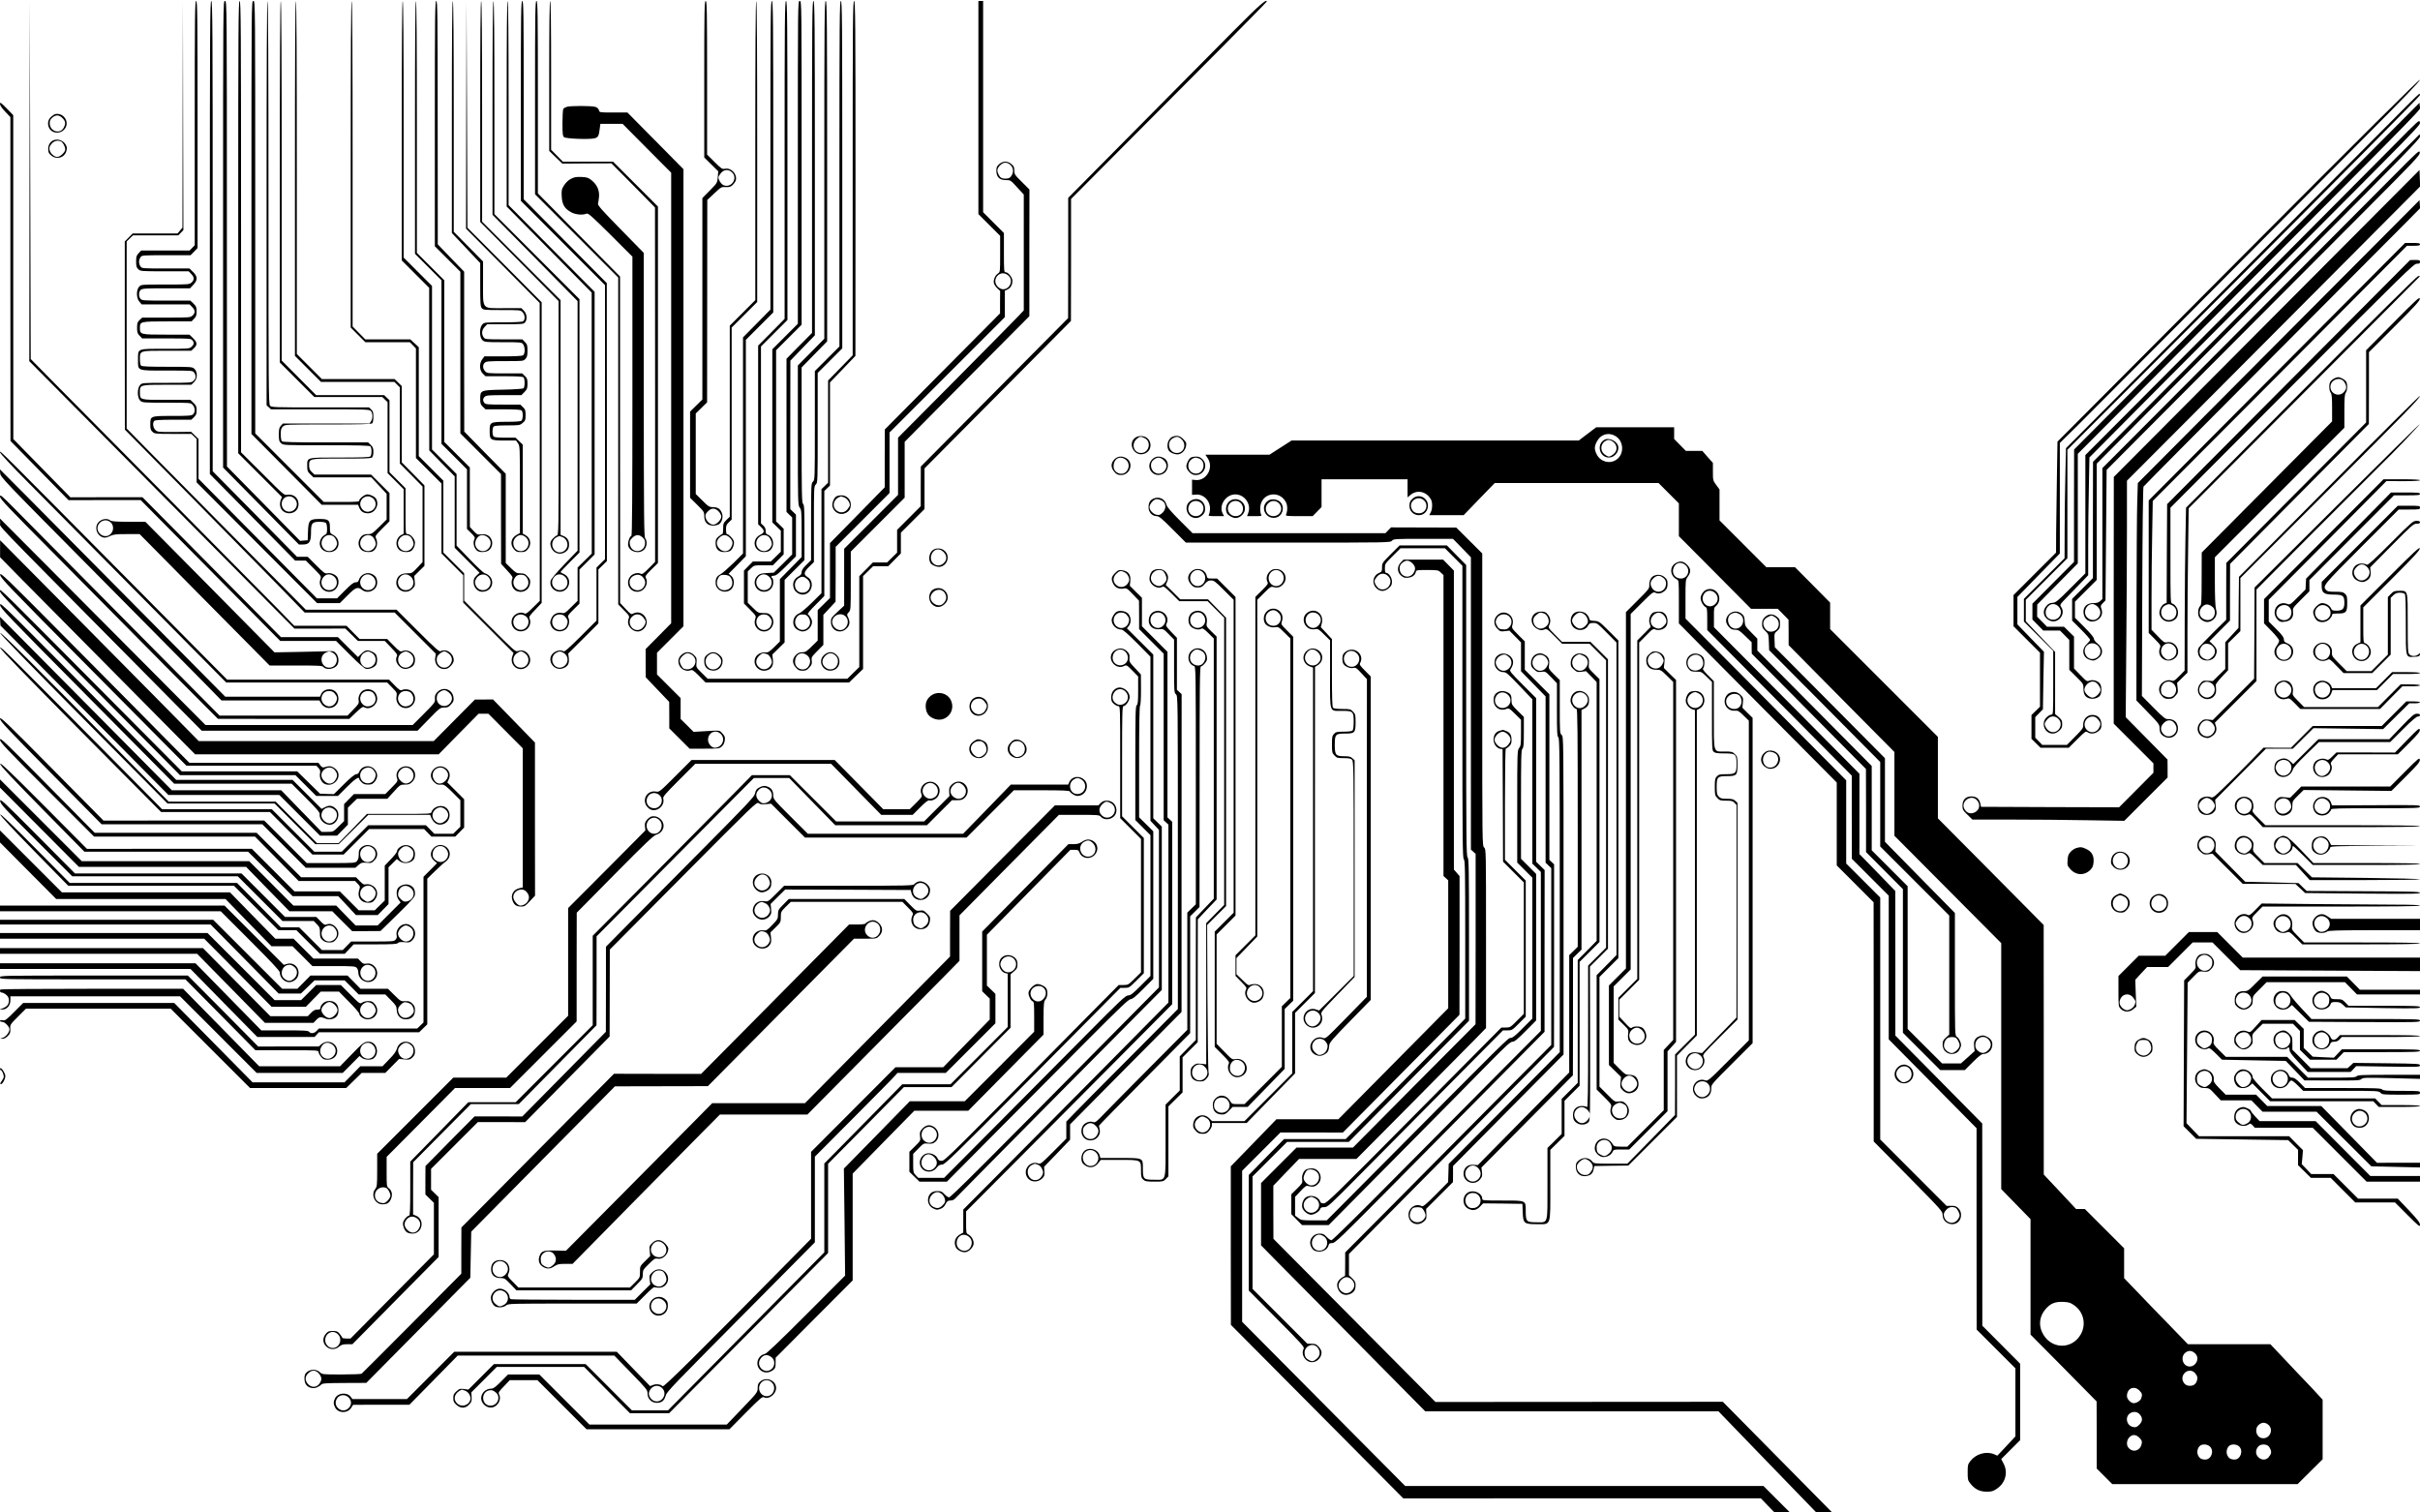 <svg width="2560" height="1600" xmlns="http://www.w3.org/2000/svg" preserveAspectRatio="xMidYMid meet">

 <g>
  <title>background</title>
  <rect fill="none" id="canvas_background" height="502" width="502" y="-1" x="-1"/>
 </g>
 <g>
  <title>Layer 1</title>
  <g id="svg_1" fill="#000000" transform="translate(0,1600) scale(0.1,-0.1) ">
   <path id="svg_2" d="m312,14087l-2,-1908l577,-582c550,-554 1291,-1301 1933,-1950l295,-297l269,0l269,1l66,-65l67,-66l142,0l142,0l69,-72c56,-58 68,-75 60,-89c-16,-30 -10,-66 16,-97c32,-38 72,-48 118,-28c42,17 57,41 57,91c0,63 -71,111 -131,88c-25,-10 -31,-6 -95,58l-68,69l-146,0l-146,0l-69,70l-69,70l-277,0l-276,0l-163,168c-90,92 -607,615 -1149,1162c-543,547 -1097,1107 -1231,1243l-245,249l-5,1896l-5,1897l-3,-1908zm4017,-4992c16,-8 34,-28 40,-45c29,-85 -78,-153 -136,-86c-39,45 -23,114 31,136c29,12 33,12 65,-5z"/>
   <path id="svg_3" d="m1932,14793l-2,-1201l-26,-31l-26,-31l-237,0l-238,0l-41,-42l-42,-42l0,-995l1,-996l671,-680c369,-374 797,-809 951,-967l280,-288l476,0l476,0l218,-218l218,-218l-7,-41c-12,-76 48,-135 120,-117c33,8 76,58 76,89c0,74 -79,128 -139,96c-14,-8 -56,29 -242,215l-224,224l-480,0l-480,0l-721,728c-396,400 -822,831 -947,958l-227,231l0,990l0,989l33,32l33,32l240,0l240,0l27,28l27,28l-3,1215l-2,1214l-3,-1202zm2817,-5709c39,-33 42,-80 8,-120c-49,-56 -137,-20 -137,57c0,29 7,43 31,63c17,14 39,26 49,26c10,0 32,-12 49,-26z"/>
   <path id="svg_4" d="m2060,14698l0,-1292l-27,-28l-27,-28l-256,0l-256,0l-27,-28c-23,-24 -27,-37 -27,-88c0,-50 4,-64 23,-82c23,-21 30,-22 278,-22l255,0l27,-28c33,-34 34,-62 4,-90c-23,-21 -30,-22 -278,-22c-254,0 -256,0 -277,-23c-32,-34 -31,-122 3,-159l24,-28l254,0l253,0l27,-28c33,-34 34,-62 4,-90c-23,-21 -30,-22 -278,-22l-254,0l-28,-25c-23,-22 -27,-34 -27,-82c0,-48 4,-61 27,-85l27,-28l256,0c236,0 258,-1 273,-18c23,-25 21,-45 -6,-70c-23,-21 -30,-22 -279,-22c-304,0 -288,7 -288,-117c0,-119 -17,-113 308,-113c269,0 271,0 286,-22c22,-32 20,-61 -7,-86c-23,-21 -30,-22 -283,-22c-259,0 -261,0 -282,-23c-32,-34 -32,-134 1,-165c23,-21 30,-22 278,-22c254,0 256,0 277,-23c27,-29 29,-78 4,-100c-16,-15 -47,-17 -219,-17c-234,0 -233,0 -233,-92c0,-44 4,-59 23,-76c22,-21 32,-22 217,-22l194,0l28,-27l28,-27l0,-230l0,-229l637,-639l637,-638l121,0l120,0l80,80c86,87 109,96 155,60c62,-49 160,-3 160,75c0,47 -14,71 -52,91c-55,29 -124,-2 -143,-63c-4,-17 -14,-23 -33,-23c-21,0 -47,-20 -112,-85l-85,-85l-106,0l-107,0l-626,633l-626,632l0,210l0,211l-39,38l-39,38l-177,-2c-171,-1 -179,0 -201,21c-26,25 -32,77 -12,97c8,8 68,12 202,12l190,0l28,27c23,22 28,35 28,73c0,39 -5,51 -33,78l-33,32l-253,0c-288,0 -280,-2 -281,81c0,79 -2,79 290,79l254,0l28,27c38,36 40,108 5,141c-23,21 -30,22 -288,22c-193,0 -268,3 -277,12c-7,7 -12,37 -12,68c0,92 -7,90 290,90l254,0l28,27c38,36 35,62 -10,106l-38,37l-245,0c-276,0 -279,1 -279,72c0,67 5,68 291,68l255,0l27,28c22,23 27,37 27,78c0,44 -4,54 -33,82l-33,32l-255,0c-235,0 -257,1 -272,18c-22,25 -21,75 1,95c16,15 50,17 270,17l252,0l35,37c48,51 47,87 -3,136l-38,37l-251,0c-249,0 -252,0 -267,22c-20,29 -20,67 0,96c15,22 18,22 273,22l257,0l37,38l37,38l0,1307c0,1155 -2,1307 -15,1307c-13,0 -15,-150 -15,-1292zm1884,-4797c48,-42 35,-119 -23,-139c-77,-27 -142,59 -95,126c30,43 78,48 118,13z"/>
   <path id="svg_5" d="m2220,13488l0,-2503l451,-457l451,-458l57,0l56,0l83,-83c81,-81 82,-83 71,-115c-35,-100 87,-177 162,-103c31,31 39,83 19,122c-16,29 -68,52 -104,45c-29,-6 -38,1 -121,84l-90,90l-56,0l-57,0l-446,453l-446,452l0,2488c0,2204 -2,2487 -15,2487c-13,0 -15,-285 -15,-2502zm1314,-3587c48,-41 35,-119 -23,-139c-81,-28 -144,64 -91,131c30,38 75,41 114,8z"/>
   <path id="svg_6" d="m2360,13522l0,-2468l401,-407l401,-407l42,0c68,0 86,27 86,127c0,99 11,113 91,113c30,0 60,-5 67,-12c7,-7 12,-35 12,-63c0,-45 -3,-53 -26,-65c-36,-20 -57,-65 -50,-106c9,-45 48,-74 101,-74c108,0 133,135 34,185c-27,14 -29,19 -29,74c0,80 -14,91 -112,91c-104,0 -116,-14 -120,-135l-3,-90l-40,-3l-40,-4l-387,394l-387,393l-1,2463c0,2455 0,2462 -20,2462c-20,0 -20,-7 -20,-2468zm1161,-3192c27,-15 51,-67 43,-93c-20,-68 -94,-89 -139,-41c-64,69 14,177 96,134z"/>
   <path id="svg_7" d="m2520,13598l0,-2393l232,-232l231,-231l-13,-31c-7,-18 -10,-45 -6,-65c19,-101 173,-101 192,0c14,74 -42,132 -115,120c-36,-6 -37,-4 -263,222l-228,227l0,2387c0,2116 -2,2388 -15,2388c-13,0 -15,-272 -15,-2392zm595,-2873c34,-33 34,-83 0,-115c-53,-50 -135,-13 -135,61c0,71 85,105 135,54z"/>
   <path id="svg_8" d="m2660,13700l0,-2291l371,-374l372,-375l192,0l193,0l12,-30c17,-41 46,-60 93,-60c73,0 122,85 87,151c-13,24 -61,49 -94,49c-28,0 -86,-44 -86,-66c0,-12 -33,-14 -188,-14l-187,0l-363,363l-362,362l0,2288c0,2280 0,2287 -20,2287c-20,0 -20,-7 -20,-2290zm1278,-2966c54,-37 46,-115 -14,-140c-39,-16 -74,-7 -98,28c-52,74 38,164 112,112z"/>
   <path id="svg_9" d="m2820,13852l0,-2139l23,-21l23,-22l521,0c491,0 521,-1 536,-18c21,-23 22,-81 1,-110l-15,-22l-458,0l-458,0l-21,-23c-18,-19 -22,-35 -22,-93c0,-61 3,-74 23,-92c23,-22 25,-22 478,-22c341,0 458,-3 467,-12c16,-16 16,-90 0,-106c-9,-9 -95,-12 -323,-12c-360,0 -345,4 -345,-91c0,-49 4,-59 33,-87l33,-32l306,0l306,0l81,-87l81,-87l0,-136l0,-135l-78,-78c-69,-69 -81,-77 -115,-77c-49,0 -73,-13 -93,-52c-21,-40 -11,-91 23,-118c29,-23 98,-27 124,-7c38,29 49,84 27,132c-11,25 -8,30 65,103l77,77l0,150l0,150l-98,98l-97,97l-300,0l-299,0l-28,27c-22,21 -28,36 -28,70c0,73 1,73 348,72c224,-1 306,2 317,11c9,8 15,30 15,59c0,39 -5,52 -28,74l-28,27l-450,0c-337,0 -453,3 -462,12c-7,7 -12,39 -12,73c0,51 4,65 23,83c23,22 25,22 478,22c341,0 458,3 467,12c7,7 12,37 12,68c0,46 -4,61 -23,78l-23,22l-516,0c-486,0 -516,1 -531,18c-16,17 -17,181 -17,2150c0,1415 -3,2132 -10,2132c-7,0 -10,-719 -10,-2138zm1112,-3523c25,-13 50,-72 41,-96c-22,-64 -93,-84 -138,-38c-67,66 14,179 97,134z"/>
   <path id="svg_10" d="m2960,14077l0,-1912l183,-183l182,-182l360,0l359,0l28,-27l28,-27l0,-376l0,-375l85,-85l85,-85l0,-236l0,-236l-26,-13c-59,-32 -68,-119 -17,-160c29,-23 98,-27 124,-7c24,18 39,52 39,87c0,37 -47,90 -79,90c-21,0 -21,4 -21,243l0,242l-85,85l-85,85l0,380l0,381l-28,27l-28,27l-360,0l-360,0l-182,183l-182,183l0,1902c0,1261 -3,1902 -10,1902c-7,0 -10,-644 -10,-1913zm1372,-3748c25,-13 50,-72 41,-96c-22,-64 -93,-84 -138,-38c-67,66 14,179 97,134z"/>
   <path id="svg_11" d="m3120,14112l0,-1877l138,-138l137,-137l388,0l389,0l29,-29l29,-29l0,-403l0,-403l120,-121l120,-122l0,-400l0,-399l-56,-60c-55,-58 -57,-59 -109,-59c-63,0 -101,-28 -111,-81c-18,-94 99,-153 168,-83c28,28 30,34 25,83l-5,53l54,54l54,53l0,426l0,425l-120,122l-120,122l0,403l0,404l-38,37l-38,37l-384,0l-385,0l-132,132l-133,133l0,1867c0,1239 -3,1868 -10,1868c-7,0 -10,-633 -10,-1878zm1224,-4211c48,-42 35,-119 -23,-139c-77,-27 -142,59 -95,126c30,43 78,48 118,13z"/>
   <path id="svg_12" d="m3710,14262l0,-1727l78,-78l77,-77l236,0l235,0l32,-33l32,-33l0,-580l0,-579l135,-135l135,-135l0,-370l0,-370l115,-115l115,-115l0,-145l0,-145l266,-266l266,-266l-12,-35c-37,-102 79,-181 158,-108c76,71 -2,199 -99,163c-26,-10 -36,-1 -298,261l-271,272l0,145l0,144l-110,110l-110,110l0,380l0,380l-130,130l-130,130l0,576l0,576l-45,42l-45,41l-238,0l-238,0l-67,68l-67,68l0,1722c0,1141 -3,1722 -10,1722c-7,0 -10,-583 -10,-1728zm1849,-5178c60,-50 27,-147 -49,-147c-76,0 -109,97 -49,147c17,14 39,26 49,26c10,0 32,-12 49,-26z"/>
   <path id="svg_13" d="m4250,14617l0,-1372l145,-145l145,-145l0,-860l1,-860l134,-137l135,-137l0,-378l0,-378l132,-132l131,-132l-31,-29c-26,-25 -32,-38 -32,-72c0,-53 42,-100 90,-100c125,0 148,157 28,196c-15,5 -88,73 -162,151l-136,141l0,379l0,378l-130,130l-130,130l0,865l0,865l-150,150l-150,150l0,1357c0,899 -3,1358 -10,1358c-7,0 -10,-464 -10,-1373zm920,-4725c53,-67 -11,-158 -91,-130c-38,13 -64,65 -50,100c25,66 100,82 141,30z"/>
   <path id="svg_14" d="m4390,14652l0,-1337l140,-140l140,-140l0,-865l0,-865l135,-135l135,-135l0,-315l0,-316l45,-44c35,-34 42,-47 35,-61c-21,-38 -7,-99 29,-126c26,-20 95,-16 124,7c33,27 44,78 24,117c-21,40 -57,57 -107,50c-38,-5 -44,-2 -80,36l-39,42l-1,315l0,315l-135,135l-135,135l0,855l0,855l-145,145l-145,145l0,1332c0,882 -3,1333 -10,1333c-7,0 -10,-453 -10,-1338zm753,-4324c53,-28 64,-92 22,-133c-64,-65 -166,5 -131,90c22,51 63,68 109,43z"/>
   <path id="svg_15" d="m4600,14692l0,-1297l135,-135l135,-135l0,-855l0,-855l215,-215l215,-215l0,-475l1,-475l63,-69c57,-61 63,-71 54,-92c-6,-12 -8,-38 -4,-58c20,-108 178,-100 193,10c5,36 1,46 -25,75c-26,29 -36,33 -76,34c-41,0 -50,5 -101,55l-55,54l0,472l0,472l-220,223l-219,224l-1,845l0,846l-140,144l-139,145l-1,1288c0,1137 -2,1287 -15,1287c-13,0 -15,-151 -15,-1298zm969,-4798c29,-37 27,-85 -4,-114c-75,-71 -178,32 -114,114c16,20 29,26 59,26c30,0 43,-6 59,-26z"/>
   <path id="svg_16" d="m4780,14763l0,-1228l150,-159l150,-159l0,-228c0,-202 2,-231 17,-249c16,-19 29,-20 213,-20c192,0 197,0 218,-23c28,-30 29,-82 3,-97c-12,-6 -99,-10 -214,-10c-189,0 -194,0 -215,-23c-32,-34 -32,-134 1,-165c22,-21 32,-22 220,-22c191,0 196,-1 211,-22c23,-33 21,-105 -3,-118c-12,-6 -99,-10 -213,-10l-194,0l-22,-30c-34,-45 -31,-118 6,-153l28,-27l195,0c138,0 198,-3 207,-12c16,-16 15,-103 0,-116c-8,-5 -101,-12 -215,-14c-241,-5 -243,-6 -243,-98c0,-49 4,-60 28,-83l28,-27l185,0c131,0 189,-4 197,-12c17,-17 15,-93 -2,-108c-10,-8 -62,-12 -155,-12c-177,-1 -181,-3 -181,-97c0,-97 6,-101 158,-101l121,0l20,-29c21,-28 21,-40 21,-490l0,-460l-29,-16c-65,-33 -80,-101 -35,-154c22,-27 32,-31 74,-31c42,0 52,4 74,31c41,49 30,116 -24,147l-30,17l0,470l0,471l-38,37l-38,37l-110,0c-72,0 -114,4 -122,12c-7,7 -12,30 -12,53c0,23 5,46 12,53c8,8 55,12 144,12c128,0 134,1 163,26c28,23 31,31 31,83c0,50 -4,61 -28,84l-28,27l-183,0c-163,0 -185,2 -197,18c-19,24 -17,46 4,65c16,15 45,17 203,17l185,0l32,33c28,29 32,40 32,88c0,47 -4,59 -28,82l-28,27l-185,0c-181,0 -186,1 -207,23c-27,28 -28,68 -4,90c16,15 46,17 214,17c190,0 195,0 216,23c18,19 22,35 22,87c0,56 -3,68 -27,92l-27,28l-197,0c-193,0 -198,1 -213,22c-24,34 -20,78 11,110l27,28l191,0c173,0 194,2 208,18c27,30 22,91 -10,124l-27,28l-181,0c-244,0 -225,-23 -225,270l0,224l-155,157l-155,157l0,1221c0,807 -3,1221 -10,1221c-7,0 -10,-416 -10,-1227zm784,-4448c55,-51 20,-145 -54,-145c-47,0 -80,35 -80,87c0,41 40,83 80,83c15,0 39,-11 54,-25z"/>
   <path id="svg_17" d="m4932,14788l-2,-1207l390,-393l389,-393l1,-1575l0,-1576l-72,-71c-56,-56 -76,-70 -88,-63c-39,25 -110,-2 -130,-49c-37,-91 52,-172 139,-127c43,23 64,84 42,125c-8,14 4,32 60,90l69,73l0,1590l0,1590l-392,395l-393,394l-5,1202l-5,1202l-3,-1207zm632,-5309c56,-44 19,-142 -54,-142c-43,0 -80,37 -80,82c0,71 76,106 134,60z"/>
   <path id="svg_18" d="m5080,14821l0,-1169l415,-419l414,-418l1,-1237c0,-1219 0,-1237 -20,-1243c-10,-3 -31,-20 -46,-37c-21,-26 -25,-39 -20,-66c11,-71 83,-110 144,-78c38,20 52,44 52,88c0,42 -20,72 -60,88l-30,12l0,1242l0,1241l-415,415l-415,415l0,1167c0,772 -3,1168 -10,1168c-7,0 -10,-396 -10,-1169zm868,-4502c19,-6 36,-23 46,-43c42,-89 -74,-165 -134,-88c-35,44 -18,111 34,132c11,5 21,9 22,9c1,1 15,-4 32,-10z"/>
   <path id="svg_19" d="m5210,14859l0,-1131l450,-456l450,-457l0,-1320l0,-1320l-140,-145c-86,-90 -141,-156 -145,-173c-22,-93 98,-156 166,-88c51,52 36,133 -31,161c-16,7 -30,15 -30,19c0,3 45,51 100,106l100,100l0,1340l0,1340l-450,450l-450,450l0,1127c0,745 -3,1128 -10,1128c-7,0 -10,-384 -10,-1131zm764,-4958c48,-42 35,-119 -23,-139c-77,-27 -142,59 -95,126c30,43 78,48 118,13z"/>
   <path id="svg_20" d="m5360,14903l0,-1088l450,-455l449,-455l0,-1380l1,-1381l-75,-74l-75,-74l0,-176l0,-176l-68,-67c-62,-62 -70,-67 -100,-61c-45,9 -88,-12 -106,-51c-19,-40 -20,-56 -4,-90c27,-59 112,-73 159,-26c30,31 39,83 20,120c-8,14 2,30 55,82l64,63l0,181l0,180l80,80l80,80l0,1389l0,1389l-455,458l-455,459l0,1080c0,713 -3,1080 -10,1080c-7,0 -10,-369 -10,-1087zm617,-5425c29,-32 34,-53 21,-88c-21,-61 -98,-74 -138,-23c-43,56 -9,133 59,133c26,0 44,-7 58,-22z"/>
   <path id="svg_21" d="m5510,14933l0,-1058l445,-445l445,-446l0,-1450l0,-1450l-45,-44l-45,-44l0,-281l0,-280l-167,-167c-132,-131 -171,-165 -183,-158c-23,15 -59,12 -91,-7c-104,-62 -19,-217 94,-170c46,20 61,48 54,107l-6,47l160,159l159,159l0,285l0,286l45,44l45,44l0,1471l-1,1470l-439,443l-440,444l0,1049c0,926 -2,1049 -15,1049c-13,0 -15,-124 -15,-1057zm449,-5838c16,-8 34,-28 40,-45c29,-85 -78,-153 -136,-86c-39,45 -23,114 31,136c29,12 33,12 65,-5z"/>
   <path id="svg_22" d="m5660,14968l0,-1023l440,-440l440,-441l0,-1729l0,-1729l60,-61c58,-58 60,-63 50,-90c-15,-40 -4,-80 32,-110c42,-35 91,-34 129,4c80,80 -14,213 -114,160c-19,-11 -27,-6 -79,50l-58,62l-1,1727l0,1727l-435,440l-434,439l0,1018c0,898 -2,1018 -15,1018c-13,0 -15,-120 -15,-1022zm1144,-5499c14,-17 26,-37 26,-45c0,-29 -29,-71 -58,-83c-80,-33 -149,73 -87,134c36,37 86,34 119,-6z"/>
   <path id="svg_23" d="m5810,15197l0,-794l69,-67l70,-67l259,2l260,1l231,-233l230,-234l1,-1875l0,-1874l-67,-68c-57,-57 -69,-65 -86,-57c-27,15 -80,3 -105,-24c-60,-65 -18,-167 69,-167c74,0 125,83 90,149c-8,14 3,31 60,87l69,68l0,1886l0,1885l-238,238l-237,237l-265,0l-266,0l-62,63l-62,63l0,787c0,518 -3,787 -10,787c-7,0 -10,-271 -10,-793zm987,-5299c31,-34 36,-63 18,-98c-40,-78 -155,-47 -155,42c0,67 92,104 137,56z"/>
   <path id="svg_24" d="m7450,15162l0,-828l74,-73l74,-73l-5,-62c-5,-61 -6,-62 -84,-141l-79,-80l0,-1065l0,-1066l-65,-64l-65,-64l0,-456l0,-456l75,-74c72,-71 75,-76 75,-121c0,-63 34,-99 94,-99c23,0 51,7 63,15c32,22 46,80 29,119c-19,45 -42,60 -93,61c-40,1 -49,6 -113,70l-70,69l0,426l0,426l60,59l60,59l1,1071l1,1070l74,69c72,68 75,70 122,67c40,-1 53,2 74,24c14,14 29,36 32,48c16,65 -48,134 -113,122c-32,-6 -38,-2 -113,72l-78,78l0,812c0,716 -2,813 -15,813c-13,0 -15,-99 -15,-828zm295,-987c62,-61 -7,-166 -89,-135c-25,9 -56,56 -56,84c0,8 12,28 26,45c33,40 83,43 119,6zm-144,-3584c17,-18 29,-40 29,-56c0,-34 -50,-85 -84,-85c-34,0 -75,38 -82,77c-5,27 -1,37 24,63c39,39 74,39 113,1z"/>
   <path id="svg_25" d="m7990,14407l0,-1582l-135,-135l-135,-135l0,-1010l0,-1011l-35,-34c-32,-31 -35,-39 -35,-92c0,-32 -4,-58 -9,-58c-5,0 -23,-12 -40,-26c-26,-22 -31,-33 -31,-70c0,-61 32,-94 90,-94c23,0 50,5 62,11c26,14 48,67 41,102c-5,26 -54,77 -74,77c-5,0 -9,22 -9,48c0,41 5,53 30,77l30,29l0,1016l0,1015l135,135l135,135l0,1592c0,1055 -3,1593 -10,1593c-7,0 -10,-534 -10,-1583zm-269,-4096c32,-33 36,-58 14,-100c-27,-53 -90,-57 -130,-9c-32,38 -29,81 11,116c34,30 70,28 105,-7z"/>
   <path id="svg_26" d="m8150,14358l0,-1633l-145,-147l-145,-147l0,-1143l0,-1143l-102,-102c-57,-55 -117,-108 -135,-117c-39,-20 -53,-43 -53,-91c0,-71 75,-115 143,-84c56,25 68,117 22,157l-27,23l91,92l91,93l0,1145l0,1144l145,145l145,145l0,1647c0,1458 -2,1648 -15,1648c-13,0 -15,-188 -15,-1632zm-431,-4455c12,-10 24,-34 27,-54c17,-103 -139,-131 -161,-29c-7,30 15,84 37,93c28,12 77,6 97,-10z"/>
   <path id="svg_27" d="m8300,14308l0,-1681l-140,-142l-140,-141l0,-945l0,-945l30,-29c40,-38 38,-60 -5,-81c-102,-48 -72,-185 39,-184c44,1 66,13 84,47c27,49 1,122 -48,138c-15,5 -20,15 -20,39c0,22 -8,40 -25,56l-25,23l0,936l0,936l140,140l140,140l0,1687c0,1494 -2,1688 -15,1688c-13,0 -15,-194 -15,-1682zm-178,-3979c25,-13 50,-72 41,-96c-22,-64 -93,-84 -138,-38c-67,66 14,179 97,134z"/>
   <path id="svg_28" d="m8440,14282l0,-1707l-135,-135l-135,-135l0,-915l0,-916l45,-44l45,-44l0,-111l0,-111l-53,-52l-53,-52l-95,0l-95,0l-47,-48l-47,-48l0,-174l0,-174l65,-66c64,-64 65,-67 54,-98c-34,-99 88,-177 162,-103c38,39 40,97 5,138c-21,24 -31,28 -80,28c-54,0 -57,2 -111,55l-55,54l0,166l0,165l34,33c33,32 34,32 132,32l100,0l57,58l57,58l0,135l0,135l-40,39l-40,39l0,906l0,905l135,135l135,135l0,1712c0,1706 0,1713 -20,1713c-20,0 -20,-7 -20,-1708zm-303,-4804c29,-32 34,-53 21,-88c-21,-61 -98,-74 -138,-23c-43,56 -9,133 59,133c26,0 44,-7 58,-22z"/>
   <path id="svg_29" d="m8590,14234l0,-1756l-135,-136l-135,-137l0,-811l0,-810l30,-29l30,-29l0,-196l0,-195l-97,-97l-98,-96l-72,-4c-59,-3 -77,-8 -97,-27c-67,-63 -25,-170 67,-171c55,0 97,43 97,99c0,22 -4,43 -10,46c-19,12 -10,25 17,25c22,0 50,23 130,102l103,103l0,220l0,221l-30,29l-30,29l0,785l1,786l129,134l130,134l0,1769c0,1565 -2,1768 -15,1768c-13,0 -15,-202 -15,-1756zm-456,-4333c48,-42 35,-119 -23,-139c-77,-27 -142,59 -95,126c30,43 78,48 118,13z"/>
   <path id="svg_30" d="m8720,14203l0,-1786l-140,-142l-140,-141l0,-739c0,-719 1,-741 20,-765c18,-23 20,-42 20,-274l0,-249l-115,-117l-115,-116l0,-330l0,-330l-60,-59c-53,-52 -64,-59 -94,-57c-45,4 -90,-20 -106,-57c-33,-80 45,-159 128,-130c47,16 66,52 58,113l-6,52l65,64l65,64l0,331l0,330l105,105l105,105l0,291c0,247 -2,293 -15,304c-13,11 -15,104 -15,728l0,715l135,138l135,138l0,1801c0,1593 -2,1800 -15,1800c-13,0 -15,-205 -15,-1787zm-605,-5123c29,-11 58,-69 48,-97c-22,-64 -93,-84 -138,-38c-35,34 -33,78 4,116c32,31 45,34 86,19z"/>
   <path id="svg_31" d="m8880,14162l0,-1827l-130,-130l-130,-130l0,-576c0,-563 0,-576 -20,-594c-19,-18 -20,-31 -20,-424l0,-407l-50,-49c-36,-36 -50,-57 -50,-77c0,-20 -8,-31 -29,-43c-57,-29 -75,-83 -49,-140c13,-29 55,-55 88,-55c96,0 135,134 53,185c-45,28 -41,52 17,110l50,49l0,402c0,388 1,401 20,419c20,18 20,31 20,599l0,581l130,130l130,130l0,1837c0,1627 -2,1838 -15,1838c-13,0 -15,-210 -15,-1828zm-341,-4288c59,-50 26,-144 -50,-144c-86,0 -111,116 -34,158c31,17 51,14 84,-14z"/>
   <path id="svg_32" d="m9020,14115l0,-1874l-130,-133l-130,-133l0,-541l0,-540l-35,-34l-35,-34l0,-551l0,-550l-102,-101c-57,-56 -118,-107 -136,-114c-71,-28 -82,-132 -19,-170c18,-11 42,-20 55,-20c54,0 102,48 102,103c0,22 -24,65 -44,79c-7,5 26,45 82,100l92,93l0,556l0,555l30,29l30,29l0,545l0,546l135,140l134,140l1,1878c0,1662 -2,1877 -15,1877c-13,0 -15,-215 -15,-1875zm-471,-4641c29,-37 27,-85 -4,-114c-75,-71 -178,32 -114,114c16,20 29,26 59,26c30,0 43,-6 59,-26z"/>
   <path id="svg_33" d="m10350,14862l0,-1127l115,-115l115,-115l0,-191c0,-190 0,-192 -23,-207c-31,-20 -51,-69 -43,-103c4,-15 20,-39 37,-55l29,-27l-1,-119l0,-118l-610,-614l-609,-614l-1,-306l0,-306l-289,-295l-290,-295l0,-290l0,-291l-65,-64l-65,-64l0,-161l0,-161l-63,-62c-55,-54 -67,-62 -101,-62c-28,0 -45,-7 -67,-29c-40,-40 -40,-89 0,-133c24,-27 36,-33 71,-33c35,0 47,6 72,34c26,29 29,40 25,72c-5,36 -1,41 59,102l64,65l0,159l0,159l65,70l64,69l1,290l0,290l285,285l285,285l0,320l0,320l610,610l610,610l0,140l0,140l28,13c32,14 52,49 52,92c0,34 -44,90 -71,90c-18,0 -19,10 -19,208l0,207l-110,110l-110,110l0,1117l0,1118l-25,0l-25,0l0,-1128zm316,-1776c57,-48 20,-146 -55,-146c-17,0 -39,10 -55,26c-77,78 27,192 110,120zm-2143,-4008c50,-26 62,-86 26,-132c-44,-56 -139,-21 -139,51c0,73 55,112 113,81z"/>
   <path id="svg_34" d="m13049,15673c-173,-175 -638,-644 -1032,-1042l-717,-724l0,-636l-1,-636l-779,-785l-779,-785l-1,-210l0,-210l-125,-125l-125,-125l0,-120l0,-121l-53,-52l-53,-52l-75,0l-75,0l-72,-73l-72,-72l0,-481l0,-480l-63,-62l-63,-62l-739,0l-739,0l-62,61c-61,60 -61,61 -56,109c4,44 2,52 -26,80c-39,39 -88,41 -130,5c-36,-30 -45,-69 -26,-113c17,-42 73,-68 114,-54c25,9 32,5 96,-59l68,-69l759,0l759,0l74,72l74,71l0,492l0,491l53,52l53,52l80,0l80,0l67,68l67,68l0,109l0,110l125,125l125,125l0,215l0,215l775,780l774,780l1,645l0,645l522,525c288,289 753,757 1035,1040c282,284 513,519 513,523c0,33 -77,-35 -351,-310zm-5726,-6603c79,-63 8,-180 -88,-144c-19,8 -45,55 -45,84c0,29 53,80 83,80c13,0 36,-9 50,-20z"/>
   <path id="svg_35" d="m23680,13250l-1915,-1922l-6,-377c-3,-207 -7,-471 -8,-586l-1,-211l-225,-224l-225,-225l0,-165l0,-165l140,-140l140,-140l0,-285l0,-286l-45,-44l-45,-44l0,-126l0,-126l48,-47l48,-47l150,0l149,0l89,89c84,84 91,89 110,75c32,-22 81,-17 115,12c26,21 31,33 31,69c0,53 -29,92 -73,100c-67,13 -122,-35 -120,-104c2,-33 -7,-44 -85,-123l-87,-88l-130,0l-131,0l-37,38l-37,38l0,109l0,109l40,41l41,42l5,304l6,304l-141,145l-140,145l0,145l0,145l224,230l225,230l0,584l0,585l198,195c177,176 1495,1499 3045,3057c391,392 568,577 565,589c-2,12 -584,-566 -1918,-1905zm-1486,-4861c31,-36 32,-54 7,-96c-36,-57 -114,-51 -143,12c-23,52 18,115 76,115c26,0 41,-7 60,-31z"/>
   <path id="svg_36" d="m25445,14866c-77,-78 -916,-922 -1865,-1875l-1725,-1732l-6,-267c-4,-147 -7,-409 -8,-582l-1,-315l-215,-215l-215,-215l0,-120l0,-120l155,-155l155,-155l0,-337c0,-336 0,-338 -21,-338c-11,0 -34,-13 -50,-29c-62,-62 -20,-171 65,-171c25,0 45,9 68,29c27,24 33,36 33,71c0,37 -6,47 -38,75l-37,32l0,328l0,328l-155,162l-155,163l0,113l0,114l220,220l220,220l0,573l0,574l1863,1864c1024,1026 1863,1874 1865,1885c2,10 0,18 -5,18c-4,-1 -71,-65 -148,-143zm-3670,-6471c62,-61 -7,-167 -87,-134c-29,12 -58,54 -58,83c0,8 12,28 26,45c33,40 83,43 119,6z"/>
   <path id="svg_37" d="m0,14901c0,-16 19,-44 55,-82l55,-58l0,-1713l1,-1713l307,-313l307,-313l382,1l381,0l738,-745l738,-745l296,0l295,0l145,-145c90,-91 154,-146 171,-150c34,-8 94,17 108,43c14,26 14,77 1,103c-13,24 -61,49 -96,49c-17,0 -39,-13 -62,-36l-35,-35l-106,105l-106,106l-301,0l-302,0l-732,740l-733,740l-381,0l-381,-1l-302,308l-302,308l-1,1714l0,1713l-70,72c-61,62 -70,68 -70,47zm3929,-5806c61,-31 59,-120 -4,-149c-39,-19 -74,-10 -99,26c-31,43 -12,108 38,128c29,12 33,12 65,-5z"/>
   <path id="svg_38" d="m23768,13079l-1827,-1834l-1,-594l0,-595l-220,-221l-220,-221l0,-84l0,-84l57,-58l57,-58l89,0l88,0l50,-50l49,-50l0,-158l0,-158l75,-74c74,-74 75,-75 75,-126c0,-60 19,-90 65,-102c40,-11 90,3 110,30c19,29 19,97 0,125c-22,31 -75,46 -111,33c-27,-11 -32,-8 -96,58l-68,70l0,169l0,169l-53,52l-53,52l-90,0l-90,0l-52,53l-52,53l0,64l1,65l214,217l215,218l0,579l0,580l278,279c152,153 788,791 1412,1418c2126,2134 1932,1935 1928,1979l-3,38l-1827,-1834zm-1574,-4320c14,-17 26,-42 26,-56c0,-33 -51,-83 -85,-83c-34,0 -85,50 -85,83c0,41 46,87 85,87c25,0 40,-8 59,-31z"/>
   <path id="svg_39" d="m5996,14870c-16,-5 -33,-15 -37,-22c-5,-7 -9,-74 -9,-149c0,-115 3,-139 17,-150c20,-17 269,-26 323,-12c38,10 45,24 55,106l6,47l118,0l117,0l257,-259l257,-258l0,-2383l0,-2383l-135,-137l-135,-136l0,-149l1,-150l124,-130l124,-130l1,-140l0,-140l108,-108l107,-107l157,0c148,0 158,1 183,23c17,14 28,36 32,63c5,36 1,46 -24,74c-33,37 -19,35 -202,24l-104,-6l-68,68l-69,68l0,111l0,110l-125,125l-125,125l0,115l0,115l140,140l140,140l0,2417l0,2418l-296,300l-297,300l-147,0c-148,0 -148,0 -154,24c-4,15 -17,28 -37,35c-37,13 -261,13 -303,1zm1629,-6635c54,-53 13,-145 -65,-145c-33,0 -70,44 -70,83c0,79 82,116 135,62z"/>
   <path id="svg_40" d="m585,14793c-11,-3 -32,-17 -47,-31c-53,-50 -32,-141 37,-161c78,-22 150,49 125,124c-16,49 -67,79 -115,68zm76,-42c32,-33 36,-58 14,-100c-39,-76 -149,-42 -149,46c0,26 7,42 28,59c37,32 71,30 107,-5z"/>
   <path id="svg_41" d="m25330,14470c-146,-148 -941,-947 -1767,-1776l-1503,-1508l0,-625l0,-626l-155,-155c-140,-140 -158,-155 -192,-157c-28,-1 -45,-10 -65,-33c-49,-54 -31,-127 38,-156c86,-36 171,69 118,145c-16,23 -15,25 63,105c44,44 112,115 151,156l72,75l0,306c0,168 3,449 7,623l6,317l270,272c148,150 785,790 1416,1422c1906,1912 1813,1817 1809,1853c-3,29 -14,19 -268,-238zm-3555,-4885c44,-43 31,-112 -25,-135c-35,-15 -84,0 -100,31c-30,55 10,129 70,129c19,0 40,-9 55,-25z"/>
   <path id="svg_42" d="m23867,12848l-1726,-1733l-1,-615l0,-615l-110,-110l-110,-110l0,-115l0,-115l95,-95c52,-52 95,-101 95,-108c0,-7 -16,-28 -35,-46c-61,-58 -44,-144 35,-167c33,-10 43,-9 72,8c70,41 73,112 7,165c-23,18 -39,40 -39,52c0,14 -37,58 -100,121l-100,100l0,85l0,85l115,115l115,115l0,615l0,615l512,515c282,283 1051,1056 1710,1716c982,985 1198,1206 1198,1228c0,14 -2,26 -4,26c-2,0 -780,-780 -1729,-1732zm-1669,-3684c39,-44 25,-105 -31,-129c-41,-17 -83,-2 -103,37c-47,91 65,168 134,92z"/>
   <path id="svg_43" d="m588,14522c-46,-6 -78,-45 -78,-96c0,-37 5,-48 31,-70c57,-48 139,-26 160,43c10,34 9,44 -7,72c-21,36 -64,57 -106,51zm57,-18c19,-8 45,-55 45,-84c0,-30 -53,-80 -84,-80c-33,0 -75,38 -82,76c-4,24 0,37 21,62c27,32 61,41 100,26z"/>
   <path id="svg_44" d="m25325,14145c-148,-149 -903,-907 -1677,-1684l-1408,-1413l0,-692l0,-693l-23,-21c-17,-16 -36,-22 -72,-22c-65,0 -105,-35 -105,-92c0,-78 64,-123 134,-94c51,21 75,73 57,122c-12,34 -11,37 15,65l27,28l6,690l6,690l1079,1083c594,596 1340,1344 1659,1664c534,536 578,583 575,611c-3,28 -16,17 -273,-242zm-3134,-4564c77,-77 -25,-188 -107,-117c-56,47 -20,146 52,146c15,0 38,-12 55,-29z"/>
   <path id="svg_45" d="m10571,14264c-26,-22 -31,-33 -31,-69c0,-67 33,-100 99,-100c51,0 51,0 121,-77l70,-76l0,-613l0,-612l-52,-56c-29,-31 -328,-334 -665,-674l-613,-617l0,-303l0,-302l-285,-285l-285,-285l0,-301l0,-301l-70,-65c-65,-61 -70,-68 -70,-107c0,-88 92,-132 158,-76c40,33 48,72 26,119c-17,35 -17,36 4,59c22,23 22,28 22,333l0,309l285,285l285,285l0,295l0,296l659,665l660,664l0,670l1,670l-80,80c-75,74 -80,82 -80,121c0,35 -5,47 -31,68c-19,17 -43,26 -64,26c-21,0 -45,-9 -64,-26zm112,-4c33,-26 43,-70 23,-108c-16,-32 -34,-42 -71,-42c-37,0 -55,10 -70,41c-22,42 -18,67 14,100c35,34 68,37 104,9zm-1728,-4793c32,-46 4,-117 -50,-131c-35,-9 -79,16 -95,54c-37,89 90,156 145,77z"/>
   <path id="svg_46" d="m23978,12579l-1617,-1624l-1,-1305l0,-1305l210,-210l210,-210l0,-50l0,-50l-182,-183l-181,-182l-731,2l-730,3l-7,34c-11,51 -41,76 -95,76c-60,0 -94,-35 -94,-99c0,-39 5,-49 53,-95l52,-51l415,0c228,0 590,-3 803,-7l389,-6l229,229l229,229l0,95l-1,95l-221,224l-221,224l6,756c4,416 7,979 7,1251l0,495l873,875c480,481 1177,1182 1550,1556l678,681l-3,88l-3,87l-1617,-1623zm-3070,-5039c47,-44 36,-111 -23,-136c-43,-18 -81,-4 -104,37c-43,76 63,159 127,99z"/>
   <path id="svg_47" d="m6041,14109c-28,-14 -54,-39 -73,-68c-27,-42 -29,-53 -26,-117c4,-86 30,-131 99,-169c48,-26 122,-33 164,-15c17,7 55,-27 253,-223l232,-232l0,-1477c0,-1027 -3,-1478 -11,-1478c-17,0 -41,-70 -34,-101c15,-68 117,-94 169,-43c30,31 35,88 11,120c-12,16 -14,216 -15,1519l0,1500l-245,250c-195,199 -244,254 -239,270c3,11 8,45 11,75c5,68 -22,128 -80,174c-32,26 -48,31 -105,34c-54,2 -76,-1 -111,-19zm755,-3793c21,-17 28,-33 28,-59c0,-106 -144,-119 -161,-15c-5,32 -1,41 25,68c37,36 71,39 108,6z"/>
   <path id="svg_48" d="m24105,12387l-1490,-1497l-6,-192c-4,-106 -7,-624 -8,-1151l-1,-957l122,-126c117,-120 122,-127 123,-168c1,-49 17,-73 60,-92c87,-36 164,51 124,139c-14,32 -51,51 -93,50c-30,-1 -47,12 -156,122l-122,123l4,1098c2,673 8,1105 13,1116c6,9 601,610 1324,1335c723,725 1379,1384 1458,1464l144,146l-3,43l-3,43l-1490,-1496zm-1124,-4017c10,-6 26,-24 34,-40c43,-83 -67,-162 -130,-94c-34,37 -33,78 4,115c31,30 59,36 92,19z"/>
   <path id="svg_49" d="m24086,12068l-1356,-1362l0,-701l0,-701l65,-65c62,-63 64,-67 53,-96c-38,-102 89,-177 168,-98c63,63 -1,177 -90,161c-30,-6 -38,-1 -99,63l-67,69l0,334c0,184 3,491 7,682l6,347l1345,1349l1344,1350l69,0c55,0 69,3 69,15c0,12 -15,15 -79,15l-79,0l-1356,-1362zm-1092,-2897c45,-39 37,-109 -15,-136c-40,-21 -57,-19 -90,14c-78,78 22,195 105,122z"/>
   <path id="svg_50" d="m24210,11958l-1285,-1291l-3,-522l-2,-522l-26,-11c-31,-15 -58,-75 -49,-111c16,-64 86,-96 143,-67c38,20 52,44 52,89c0,38 -29,82 -60,92c-20,6 -20,17 -20,510l0,504l1286,1290c1201,1206 1289,1291 1320,1291c27,0 34,4 34,20c0,17 -7,20 -52,20l-53,-1l-1285,-1291zm-1235,-2360c80,-36 55,-158 -32,-158c-90,0 -113,126 -29,160c29,12 31,12 61,-2z"/>
   <path id="svg_51" d="m24343,11854l-1218,-1225l-6,-317c-4,-174 -7,-562 -8,-862l-1,-544l-56,-57c-52,-53 -59,-56 -86,-48c-21,6 -41,4 -63,-5c-69,-29 -86,-102 -37,-157c24,-26 36,-32 72,-32c37,0 48,5 73,33c27,30 29,37 23,84l-6,52l55,54l55,54l0,426c0,234 3,625 7,869l6,444l1223,1226c673,674 1223,1227 1224,1229c0,1 -9,2 -19,2c-12,0 -471,-454 -1238,-1226zm-1348,-3089c46,-45 26,-127 -34,-140c-33,-7 -85,15 -95,40c-22,60 16,125 74,125c19,0 40,-9 55,-25z"/>
   <path id="svg_52" d="m25313,12580l-283,-285l0,-382l0,-382l-740,-743l-739,-743l-1,-300l0,-301l-141,-139c-77,-77 -145,-148 -150,-157c-15,-28 -10,-74 11,-101c41,-52 136,-44 165,14c25,48 19,78 -24,119l-38,37l108,109l109,109l0,300l1,300l734,740l734,740l1,380l0,380l271,271c224,224 270,275 267,295c-3,21 -42,-15 -285,-261zm-1908,-3415c37,-36 34,-86 -6,-119c-35,-30 -49,-32 -88,-11c-51,26 -57,90 -14,137c24,27 79,23 108,-7z"/>
   <path id="svg_53" d="m24688,11994c-15,-8 -32,-23 -38,-34c-15,-27 -12,-92 5,-114c12,-15 15,-52 15,-162l0,-142l-690,-694l-689,-693l-1,-276c0,-231 -2,-279 -15,-289c-21,-18 -29,-76 -15,-111c14,-32 55,-59 90,-59c36,0 77,28 90,61c11,25 11,41 2,75c-8,29 -12,135 -12,297l0,252l685,685l685,685l0,176c0,138 3,179 15,195c17,22 20,87 5,115c-12,22 -61,49 -87,49c-10,-1 -30,-7 -45,-16zm117,-45c21,-39 19,-64 -9,-95c-43,-51 -125,-31 -141,33c-23,92 107,146 150,62zm-1397,-2372c29,-27 30,-82 0,-114c-27,-29 -76,-30 -112,-2c-48,38 -29,119 34,142c22,8 52,-2 78,-26z"/>
   <path id="svg_54" d="m24640,10859l-955,-961l-3,-270l-2,-270l-70,-76l-70,-76l0,-141l0,-141l-65,-64l-66,-65l-53,3c-49,3 -55,1 -79,-28c-45,-53 -31,-126 30,-155c66,-32 138,12 136,83c0,20 -2,44 -4,53c-2,10 23,45 64,88l67,71l0,143l0,143l65,64l65,64l0,281l0,280l870,870c895,895 1034,1038 1028,1056c-2,5 -433,-423 -958,-952zm-1257,-2080c51,-23 61,-92 21,-133c-32,-31 -71,-34 -107,-6c-33,26 -41,63 -22,101c23,44 64,58 108,38z"/>
   <path id="svg_55" d="m24722,10652l-872,-867l-2,-482l-3,-483l-218,-218l-219,-219l-48,5c-44,4 -52,1 -80,-26c-56,-56 -36,-140 40,-163c33,-10 43,-9 72,8c46,27 64,66 49,112l-11,36l220,220l220,220l0,485l0,484l623,626c342,343 658,659 702,702c111,106 408,418 403,423c-2,2 -396,-386 -876,-863zm-1321,-2301c37,-37 38,-78 4,-115c-64,-69 -173,10 -130,94c29,55 82,64 126,21z"/>
   <path id="svg_56" d="m16793,11410l-92,-70l-1519,0l-1519,0l-117,-75l-117,-75l-339,0l-339,0l24,-36c68,-100 -10,-242 -127,-232l-38,4l0,-81l0,-80l43,3c79,5 147,-62 147,-146c0,-24 -5,-52 -10,-63c-10,-18 -7,-19 74,-19l85,0l-15,28c-44,85 33,202 134,202c97,0 169,-101 138,-192l-14,-38l80,0c77,0 79,0 67,21c-6,13 -9,45 -7,76c12,147 199,183 270,53c19,-35 20,-91 3,-132c-7,-17 4,-18 137,-18l144,0l47,48l47,48l0,147l0,147l455,0l455,0l0,-96l0,-96l30,26c72,60 173,37 219,-51c16,-31 14,-99 -4,-133l-16,-30l182,0l182,0l164,170l165,170l867,0l866,0l108,-108l107,-107l0,-173l0,-174l382,-384l381,-384l142,0l141,0l57,-58l57,-58l1,-134l0,-135l559,-565l560,-565l0,-443l0,-443l565,-568l565,-568l0,-1301l0,-1301l155,-159l155,-159l0,-611l0,-610l350,-353l349,-354l1,-355l0,-355l83,-83l82,-82l980,0l980,0l133,132l132,131l0,315l0,315l-42,46c-22,25 -82,89 -132,141c-51,52 -156,164 -235,248l-144,152l-436,0l-436,0l-211,218c-116,119 -268,276 -337,349l-127,132l0,158l0,158l-208,208l-207,207l-47,0l-46,0l-171,183l-171,182l0,1320l-1,1320l-559,564l-560,564l0,431l0,431l-570,570l-570,570l0,140l0,140l-186,188l-186,187l-152,0l-151,0l-248,248l-247,247l0,164l0,163l-35,48c-34,46 -35,50 -35,140l0,93l-56,63l-56,64l-87,0l-87,0l-62,63l-62,63l0,62l0,62l-412,0l-413,0l-92,-70zm287,-18c99,-49 108,-197 16,-257c-71,-47 -168,-18 -206,60c-26,53 -25,82 3,135c38,73 115,99 187,62zm4860,-9199c100,-68 131,-198 74,-304c-96,-175 -330,-164 -413,21c-37,81 -23,171 38,241c51,60 100,80 186,77c59,-3 77,-8 115,-35zm1273,-503c33,-26 41,-63 22,-101c-29,-54 -100,-61 -132,-12c-24,36 -19,84 12,111c32,27 64,28 98,2zm4,-212c29,-32 34,-53 22,-88c-13,-35 -36,-50 -76,-50c-35,1 -59,19 -72,53c-19,49 22,107 74,107c20,0 39,-8 52,-22zm-586,-187c31,-32 34,-45 19,-86c-11,-28 -64,-56 -89,-47c-33,11 -61,46 -61,74c0,81 75,114 131,59zm9,-259c28,-35 25,-69 -10,-104c-26,-25 -36,-29 -63,-24c-80,15 -93,126 -17,154c34,13 68,3 90,-26zm1348,-98c72,-50 24,-163 -61,-147c-61,12 -81,98 -33,140c32,27 62,29 94,7zm-1356,-144c25,-26 29,-36 24,-62c-15,-78 -97,-100 -143,-39c-21,27 -15,79 12,106c33,34 70,32 107,-5zm745,-92c49,-46 16,-138 -49,-138c-41,0 -63,14 -78,50c-14,34 0,83 29,100c28,16 74,11 98,-12zm310,0c47,-44 14,-138 -48,-138c-42,0 -64,14 -79,50c-14,34 0,83 29,100c28,16 74,11 98,-12zm305,8c23,-17 39,-61 31,-83c-3,-10 -15,-28 -26,-40c-53,-60 -155,8 -126,84c13,35 37,52 74,52c17,0 38,-5 47,-13z"/>
   <path id="svg_57" d="m16971,11347c-86,-50 -50,-187 49,-187c53,0 100,49 100,104c0,62 -94,114 -149,83zm107,-33c33,-37 30,-86 -9,-118c-17,-14 -39,-26 -49,-26c-10,0 -32,12 -49,26c-52,44 -37,123 29,147c24,8 53,-3 78,-29z"/>
   <path id="svg_58" d="m12019,11376c-100,-57 -25,-213 85,-176c99,32 84,174 -19,186c-25,3 -50,-1 -66,-10zm90,-11c77,-39 45,-160 -41,-157c-73,2 -102,89 -49,143c33,33 50,35 90,14z"/>
   <path id="svg_59" d="m12404,11380c-47,-19 -69,-92 -43,-142c14,-27 74,-51 109,-43c38,8 70,45 77,88c5,32 1,41 -30,72c-36,36 -68,43 -113,25zm97,-29c53,-54 24,-141 -49,-143c-86,-3 -119,116 -43,157c39,21 59,18 92,-14z"/>
   <path id="svg_60" d="m0,11216c0,-12 114,-135 303,-325c166,-168 705,-712 1196,-1208l894,-903l851,0l852,0l53,-54c49,-50 52,-55 46,-90c-20,-102 94,-168 166,-97c56,57 29,153 -47,167c-20,4 -46,2 -58,-4c-21,-9 -30,-4 -82,49l-58,59l-857,0l-856,0l-924,933c-1521,1535 -1479,1494 -1479,1473zm4345,-2543c44,-44 35,-115 -17,-137c-39,-17 -74,-9 -98,22c-44,55 -9,132 60,132c23,0 45,-7 55,-17z"/>
   <path id="svg_61" d="m11789,11141c-40,-40 -40,-89 0,-133c24,-27 36,-33 71,-33c99,0 137,135 51,180c-47,24 -88,19 -122,-14zm104,7c50,-26 62,-86 26,-132c-44,-56 -139,-21 -139,51c0,73 55,112 113,81z"/>
   <path id="svg_62" d="m12189,11141c-78,-78 4,-199 106,-157c72,30 81,137 15,171c-46,24 -88,19 -121,-14zm122,-10c37,-37 38,-78 4,-115c-51,-56 -139,-18 -139,61c0,26 7,42 28,59c37,32 71,30 107,-5z"/>
   <path id="svg_63" d="m12597,11159c-22,-13 -47,-61 -47,-93c0,-33 43,-82 79,-89c97,-20 161,95 92,164c-23,22 -39,29 -68,29c-21,0 -46,-5 -56,-11zm87,-9c79,-30 54,-160 -31,-160c-87,0 -114,114 -38,158c25,14 37,15 69,2z"/>
   <path id="svg_64" d="m2,10994c3,-41 25,-64 1013,-1060c556,-561 1082,-1092 1169,-1181l159,-163l518,0l518,0l17,-29c52,-88 184,-54 184,47c0,51 -30,89 -76,98c-46,8 -90,-11 -106,-47l-13,-29l-501,0l-501,0l-914,923c-502,507 -1038,1048 -1191,1202l-279,280l3,-41zm3535,-2326c31,-35 35,-57 17,-94c-26,-54 -91,-63 -131,-18c-48,53 -13,134 56,134c26,0 44,-7 58,-22z"/>
   <path id="svg_65" d="m24582,10296l-632,-634l0,-128l0,-128l80,-82c44,-45 80,-90 80,-101c0,-10 -11,-34 -25,-53c-35,-47 -33,-93 4,-131c59,-58 155,-28 168,53c7,47 -15,84 -63,104c-27,11 -34,20 -34,42c-1,20 -20,47 -80,107l-80,80l0,116l0,115l623,627l622,628l178,-1c111,0 177,4 177,10c0,6 -71,10 -193,10l-193,0l-632,-634zm-367,-1131c52,-51 16,-145 -55,-145c-44,0 -80,39 -80,85c0,46 36,85 80,85c19,0 40,-9 55,-25z"/>
   <path id="svg_66" d="m24844,10335l-449,-456l-3,-58l-3,-57l-82,-82c-81,-80 -83,-82 -113,-70c-104,39 -178,-89 -98,-169c22,-22 32,-25 72,-20c64,7 96,44 89,103c-4,42 -3,43 84,130l89,89l0,60l0,59l447,448l448,448l137,0c116,0 138,2 138,15c0,13 -24,15 -153,15l-154,0l-449,-455zm-627,-757c30,-28 31,-83 1,-115c-48,-51 -138,-15 -138,54c0,71 86,109 137,61z"/>
   <path id="svg_67" d="m0,10747c0,-25 82,-111 563,-595c310,-312 578,-583 596,-602c18,-19 283,-287 589,-595l557,-559l695,-1l695,0l70,67c53,51 74,65 85,58c56,-36 140,17 140,88c0,76 -70,121 -141,91c-38,-15 -64,-69 -55,-112c5,-26 -1,-37 -56,-93l-62,-64l-677,0l-676,0l-1009,1018c-555,559 -1078,1087 -1161,1172c-139,141 -153,152 -153,127zm3945,-2074c44,-44 35,-115 -17,-137c-39,-17 -74,-9 -98,22c-44,55 -9,132 60,132c23,0 45,-7 55,-17z"/>
   <path id="svg_68" d="m8847,10749c-26,-15 -49,-74 -41,-107c16,-65 84,-98 142,-68c38,20 52,44 52,91c0,52 -44,95 -97,95c-21,0 -46,-5 -56,-11zm82,-10c31,-11 61,-52 61,-83c0,-8 -12,-28 -26,-45c-67,-80 -188,12 -128,97c9,13 26,27 38,32c11,5 21,9 22,9c1,1 15,-4 33,-10z"/>
   <path id="svg_69" d="m14939,10721c-23,-23 -29,-38 -29,-71c0,-114 159,-139 191,-30c30,100 -88,175 -162,101zm126,-16c51,-50 17,-135 -53,-135c-43,1 -67,16 -81,53c-30,79 74,143 134,82z"/>
   <path id="svg_70" d="m12203,10726c-39,-18 -53,-43 -53,-94c0,-50 38,-92 84,-92c27,0 51,-20 171,-140l140,-140l1081,0c1068,0 1081,0 1099,20c17,19 31,20 332,20l313,0l95,-97l95,-98l0,-1546l0,-1546l25,-23l25,-23l0,-901l-1,-901l-649,-652l-648,-653l-299,0l-298,0l-188,-188l-187,-187l0,-330l0,-329l183,-186c101,-102 492,-497 869,-877l685,-693l1551,0l1551,0l422,-437c233,-241 466,-482 519,-536l95,-98l81,3l81,3l-576,583l-576,583l-1520,-1l-1520,-1l-857,863l-857,863l-1,281l0,281l136,142l136,141l303,0l304,0l574,578c315,317 624,629 685,692l112,115l0,946c0,933 0,946 -20,964c-20,18 -20,31 -20,1564l0,1546l-137,137l-138,137l-345,1l-345,1l-30,-31l-29,-30l-1021,0l-1020,0l-133,133c-99,99 -135,142 -143,170c-16,59 -78,88 -136,63zm80,-17c53,-24 60,-87 17,-131c-26,-25 -36,-29 -63,-24c-38,7 -77,48 -77,81c0,33 46,85 75,85c13,0 35,-5 48,-11z"/>
   <path id="svg_71" d="m12601,10706c-88,-49 -50,-186 52,-186c37,0 84,36 92,69c21,95 -62,162 -144,117zm106,-28c51,-48 15,-138 -56,-138c-71,0 -106,76 -60,134c27,34 82,36 116,4z"/>
   <path id="svg_72" d="m12999,10691c-31,-31 -39,-83 -19,-122c13,-22 61,-49 90,-49c51,0 100,49 100,100c0,87 -109,132 -171,71zm130,-17c45,-57 12,-134 -58,-134c-72,0 -109,84 -59,137c31,33 90,32 117,-3z"/>
   <path id="svg_73" d="m13421,10707c-99,-57 -40,-204 73,-183c71,13 101,105 53,161c-27,32 -90,42 -126,22zm109,-32c50,-53 13,-135 -61,-135c-71,0 -105,85 -54,135c33,34 83,34 115,0z"/>
   <path id="svg_74" d="m24962,10247l-402,-403l0,-45c0,-71 26,-89 127,-89c98,0 113,-12 113,-87c0,-64 -19,-83 -84,-83c-40,0 -48,3 -58,26c-14,30 -56,54 -94,54c-35,0 -94,-59 -94,-94c0,-35 25,-83 49,-96c39,-20 91,-12 122,19c16,16 29,37 29,45c0,13 12,16 63,16c86,0 97,13 97,112c0,65 -3,77 -23,96c-20,19 -35,22 -104,22c-65,0 -83,3 -96,18c-39,43 -34,49 375,459l393,393l112,0c106,0 113,1 113,20c0,19 -7,20 -118,20l-117,0l-403,-403zm-344,-663c54,-37 46,-115 -14,-140c-84,-35 -154,67 -89,131c28,29 70,32 103,9z"/>
   <path id="svg_75" d="m2,10468c3,-53 -137,94 1342,-1400l790,-798l1141,0l1142,0l119,122c116,119 120,123 163,123c36,0 48,6 73,34c26,29 30,39 25,75c-12,85 -108,117 -169,56c-24,-25 -29,-37 -27,-70c3,-39 0,-43 -116,-160l-120,-120l-1095,0l-1096,0l-539,542c-297,299 -787,790 -1088,1093l-548,550l3,-47zm4747,-1794c40,-33 43,-83 6,-119c-50,-51 -135,-15 -135,58c0,36 13,58 45,75c31,17 51,14 84,-14z"/>
   <path id="svg_76" d="m1051,10484c-59,-49 -33,-150 43,-170c17,-4 41,1 69,15c37,18 62,21 178,21l136,0l687,-695l688,-695l278,0c232,0 280,-2 290,-15c31,-38 125,-23 150,24c18,34 12,88 -14,118c-20,23 -30,27 -67,25c-24,-2 -166,-5 -314,-8l-271,-5l-683,691l-683,690l-176,0c-140,1 -181,4 -196,15c-31,23 -80,18 -115,-11zm121,-11c25,-23 32,-67 14,-101c-26,-51 -92,-59 -131,-16c-73,78 38,188 117,117zm2347,-1378c63,-32 57,-130 -8,-153c-102,-36 -157,118 -57,158c29,12 33,12 65,-5z"/>
   <path id="svg_77" d="m25290,10255c-166,-166 -239,-233 -250,-229c-62,28 -125,9 -147,-44c-25,-59 3,-114 67,-133c30,-9 43,-8 68,5c41,21 55,50 49,101l-4,43l228,231c212,215 231,231 264,231c24,0 35,4 35,15c0,11 -11,15 -38,15c-35,0 -49,-12 -272,-235zm-256,-247c40,-35 43,-78 11,-116c-41,-49 -103,-42 -133,15c-19,35 -14,63 17,94c35,35 71,37 105,7z"/>
   <path id="svg_78" d="m1,10195l0,-90l201,-205c111,-113 576,-582 1032,-1042l830,-838l1288,0l1288,0l211,215l212,215l51,0l52,0l182,-183l182,-183l0,-736l0,-736l-32,-7c-69,-15 -101,-75 -74,-138c17,-42 41,-57 92,-57c32,0 44,7 90,58l54,57l-1,810l0,810l-222,228l-222,228l-96,-1l-95,0l-218,-220l-218,-220l-1242,0l-1243,0l-481,488c-265,268 -738,746 -1051,1062l-570,575l0,-90zm5566,-3627c31,-34 36,-63 18,-98c-15,-29 -49,-50 -81,-50c-28,0 -74,56 -74,90c0,69 92,107 137,58z"/>
   <path id="svg_79" d="m14712,10137c-89,-90 -92,-94 -92,-138c0,-42 -3,-48 -30,-59c-67,-28 -82,-109 -31,-161c40,-40 89,-40 133,0c27,24 33,36 33,69c0,42 -34,92 -62,92c-9,0 -13,15 -13,48c0,46 2,50 83,130l82,82l235,0l235,0l93,-93l92,-92l0,-1546c0,-1363 2,-1548 15,-1559c13,-11 15,-117 15,-849l0,-836l-132,-135c-72,-74 -357,-361 -632,-637l-501,-503l-326,0l-326,0l-187,-190l-186,-190l0,-611l0,-611l296,-298c265,-267 295,-300 285,-318c-33,-61 18,-142 89,-142c53,0 100,49 100,104c0,14 -13,40 -29,58c-24,27 -36,33 -75,33l-47,1l-290,290l-289,289l0,595l0,595l183,183l182,182l327,0l326,0l636,641l636,641l0,858c0,750 -2,859 -15,870c-13,11 -15,196 -15,1553l0,1540l-102,103l-102,104l-251,0l-250,0l-93,-93zm-27,-232c62,-61 -7,-166 -89,-135c-25,9 -56,56 -56,84c0,8 12,28 26,45c33,40 83,43 119,6zm-746,-8161c31,-40 28,-87 -10,-118c-34,-29 -50,-32 -82,-14c-33,17 -46,39 -47,77c0,75 94,112 139,55z"/>
   <path id="svg_80" d="m25283,9908l-313,-313l0,-195l0,-195l-33,-15c-95,-44 -56,-186 50,-183c49,1 93,48 93,97c0,37 -29,81 -60,91c-19,6 -20,16 -20,193l0,187l301,301c237,237 300,306 297,323c-2,17 -60,-35 -315,-291zm-256,-733c32,-22 43,-65 28,-102c-24,-57 -88,-71 -130,-28c-70,69 22,186 102,130z"/>
   <path id="svg_81" d="m9884,10190c-47,-19 -69,-92 -43,-142c14,-27 74,-51 109,-43c44,10 75,50 75,97c0,70 -73,116 -141,88zm97,-29c37,-38 39,-82 4,-116c-66,-67 -167,4 -130,91c24,58 81,70 126,25z"/>
   <path id="svg_82" d="m14819,10051c-40,-41 -41,-99 -2,-136c15,-14 35,-26 43,-26c60,-6 106,16 116,56c6,25 7,25 122,25c112,0 117,-1 144,-27l28,-27l0,-1591l0,-1592l25,-23l25,-23l0,-677l0,-676l-581,-587l-581,-587l-327,0l-328,0l-241,-249l-242,-249l0,-839l1,-838l912,-918l912,-918l1891,1l1891,0l72,-75l73,-75l81,0l82,0l-140,140l-140,140l-1895,0l-1895,0l-305,307c-168,170 -556,561 -863,869l-557,561l0,799l0,799l203,203l202,202l330,0l330,-1l617,623l617,623l1,734l0,733l-30,35l-30,34l0,1582l0,1581l-57,58l-57,58l-209,0l-209,0l-29,-29zm122,-10c31,-31 36,-59 17,-94c-42,-80 -152,-51 -152,40c0,26 7,42 28,59c37,32 71,30 107,-5z"/>
   <path id="svg_83" d="m17728,10044c-69,-37 -64,-136 10,-173c22,-12 22,-13 22,-239l0,-227l272,-275c150,-151 526,-530 835,-841l563,-567l0,-439l0,-438l195,-195l195,-195l1,-1265l0,-1265l365,-369c354,-359 364,-370 364,-408c0,-107 154,-137 189,-37c14,40 4,83 -26,111c-19,18 -36,23 -73,22l-49,0l-351,351l-350,351l0,1280l0,1279l-180,180l-180,180l0,440l0,440l-302,305c-167,168 -549,553 -850,856l-548,550l0,205c0,203 0,205 25,239c35,48 33,84 -9,126c-38,38 -73,43 -118,18zm110,-30c47,-53 12,-134 -57,-134c-63,0 -101,57 -76,116c24,58 88,67 133,18zm2847,-6790c19,-8 45,-55 45,-83c0,-11 -11,-32 -24,-47c-46,-54 -127,-30 -142,42c-4,24 0,37 21,62c27,32 61,41 100,26z"/>
   <path id="svg_84" d="m12204,9968c-27,-13 -44,-49 -44,-92c0,-59 81,-112 130,-86c21,11 29,5 104,-69l81,-81l150,0l150,0l87,-87l88,-88l0,-1519l0,-1519l-95,-96l-95,-97l0,-746l0,-747l-53,6c-47,5 -57,2 -83,-20c-24,-21 -29,-33 -29,-72c0,-62 35,-95 100,-95c36,0 47,5 70,32c23,27 26,37 19,72c-4,23 -8,381 -11,796l-3,755l100,100l100,100l0,1525l0,1525l-96,98l-95,97l-147,0l-147,0l-76,76l-77,76l15,36c17,42 11,75 -22,108c-26,26 -81,32 -121,12zm91,-4c20,-8 45,-56 45,-87c0,-33 -46,-77 -81,-77c-15,0 -40,11 -55,24c-72,61 2,174 91,140zm450,-5249c38,-37 37,-88 -1,-122c-33,-30 -78,-30 -109,2c-52,51 -16,145 55,145c19,0 40,-9 55,-25z"/>
   <path id="svg_85" d="m12599,9951c-40,-40 -40,-89 0,-133c24,-27 36,-33 71,-33c37,0 47,6 75,38c25,29 39,37 66,37c30,0 47,-12 137,-103l102,-102l0,-1655l0,-1655l-100,-100l-100,-100l0,-610l0,-610l79,-79c65,-65 78,-83 70,-97c-16,-32 -10,-76 16,-107c33,-39 74,-48 118,-27c105,50 50,203 -66,181c-31,-6 -38,-2 -115,78l-82,84l0,578l0,579l100,100l100,100l0,1685l0,1685l-98,98l-97,97l-52,0c-49,0 -52,1 -58,30c-16,71 -112,95 -166,41zm126,-6c52,-51 16,-145 -55,-145c-44,0 -80,39 -80,85c0,46 36,85 80,85c19,0 40,-9 55,-25zm398,-5167c50,-26 62,-86 26,-132c-44,-56 -139,-21 -139,51c0,73 55,112 113,81z"/>
   <path id="svg_86" d="m13429,9951c-30,-31 -38,-75 -20,-110c8,-14 -3,-31 -60,-87l-69,-68l0,-1791l0,-1790l-105,-105l-105,-105l0,-110l0,-109l61,-62c56,-56 60,-64 49,-84c-25,-47 11,-117 68,-135c35,-10 90,13 107,45c37,72 -5,150 -82,150c-21,0 -45,-5 -53,-10c-11,-7 -30,5 -77,53l-63,61l0,86l0,85l110,114l110,114l0,1781l0,1781l71,71c69,69 73,71 104,63c41,-12 75,1 104,37c50,64 4,154 -79,154c-33,0 -48,-6 -71,-29zm126,-6c52,-51 16,-145 -55,-145c-44,0 -80,39 -80,85c0,46 36,85 80,85c19,0 40,-9 55,-25zm-244,-4375c10,-6 26,-24 34,-40c42,-82 -65,-160 -130,-95c-67,66 14,179 96,135z"/>
   <path id="svg_87" d="m11795,9937c-39,-39 -43,-63 -19,-112c19,-40 61,-60 109,-51c33,6 38,3 99,-61l65,-68l1,-150l0,-150l130,-130l130,-130l0,-881l0,-881l25,-23l25,-23l0,-942l0,-941l-722,-730c-397,-401 -885,-893 -1085,-1094l-363,-365l0,-122l0,-122l-29,-16c-56,-29 -75,-83 -50,-139c15,-33 71,-59 109,-51c36,8 80,58 80,91c0,36 -24,78 -54,94c-26,13 -26,15 -26,129l0,116l523,525c287,289 778,782 1090,1096l567,571l0,965l0,965l-25,23l-25,23l0,876l0,876l-135,135l-135,135l0,150l0,151l-64,63l-64,64l5,51c7,68 -21,104 -84,113c-39,5 -46,2 -78,-30zm104,8c31,-15 54,-65 44,-93c-22,-63 -94,-82 -138,-37c-35,34 -33,78 4,116c33,33 50,35 90,14zm-1666,-7017c50,-26 62,-86 26,-132c-45,-57 -139,-21 -139,54c0,67 58,108 113,78z"/>
   <path id="svg_88" d="m2,9919c3,-34 78,-112 987,-1028l983,-991l687,0l688,0l22,-24c18,-19 21,-31 16,-59c-8,-39 13,-90 44,-107c99,-52 204,77 124,152c-35,32 -64,39 -108,25c-32,-9 -36,-8 -56,16l-20,27l-683,0l-682,0l-220,222c-120,123 -571,578 -1002,1013c-737,744 -783,788 -780,754zm3535,-2061c31,-34 36,-63 18,-97c-29,-58 -81,-67 -126,-22c-37,38 -39,82 -4,116c32,33 84,34 112,3z"/>
   <path id="svg_89" d="m17494,9908c-30,-14 -48,-53 -47,-97c2,-35 -5,-45 -123,-162l-124,-124l0,-1885l0,-1885l-90,-90l-90,-90l0,-420l0,-421l64,-63l64,-63l-5,-57c-5,-51 -3,-58 21,-83c35,-34 68,-42 111,-24c47,20 68,68 54,119c-12,46 -42,67 -94,67c-37,0 -47,6 -103,63l-62,63l0,404l0,405l90,90l90,90l0,1880l0,1880l118,118c114,113 120,118 145,106c33,-15 72,-5 103,26c18,18 24,35 24,69c0,37 -5,48 -31,70c-32,28 -77,33 -115,14zm102,-22c21,-17 28,-33 28,-59c0,-91 -110,-120 -152,-40c-19,35 -14,63 17,94c36,35 70,37 107,5zm-302,-5297c34,-40 33,-74 -3,-110c-35,-35 -71,-37 -105,-6c-40,34 -43,77 -11,115c37,44 83,44 119,1z"/>
   <path id="svg_90" d="m9884,9770c-60,-24 -73,-112 -25,-161c40,-40 89,-40 133,0c84,75 -2,204 -108,161zm105,-36c12,-15 21,-39 21,-54c0,-35 -32,-76 -64,-82c-55,-11 -115,47 -100,96c20,67 103,90 143,40z"/>
   <path id="svg_91" d="m0,9747c0,-28 42,-71 1554,-1594l350,-353l611,0l610,0l110,-110l110,-110l115,0l115,0l95,95c85,85 130,115 130,85c0,-6 11,-22 25,-35c18,-19 35,-25 69,-25c37,0 48,5 70,31c35,42 35,89 -2,130c-49,55 -137,39 -163,-28c-5,-14 -17,-23 -31,-23c-14,0 -58,-35 -129,-105l-107,-106l-73,2l-74,3l-120,118l-121,118l-611,0l-610,0l-524,527c-1461,1471 -1399,1410 -1399,1380zm3947,-1889c30,-34 34,-55 18,-94c-35,-83 -155,-58 -155,33c0,72 91,112 137,61z"/>
   <path id="svg_92" d="m18041,9756c-28,-16 -50,-52 -51,-84c0,-31 26,-79 50,-92c18,-10 20,-21 20,-128l0,-117l765,-770l764,-770l0,-440l1,-440l195,-195l195,-195l0,-760l0,-760l465,-470l464,-470l0,-1065l1,-1065l205,-205l205,-205l0,-360l0,-360l-95,-102l-96,-102l-34,15c-83,35 -190,5 -249,-69c-29,-36 -31,-44 -31,-122c0,-78 2,-86 31,-122c47,-58 98,-83 170,-83c53,0 68,4 110,33c88,60 118,169 70,262l-26,50l100,100l100,100l0,405l0,404l-200,201l-200,201l0,1070l-1,1069l-459,465l-460,465l0,765l-1,765l-189,195l-190,195l0,425l0,425l-769,775l-770,775l0,104c-1,98 0,104 24,122c13,11 27,35 31,55c16,87 -69,152 -145,110zm104,-31c34,-33 34,-83 0,-115c-75,-71 -178,32 -114,114c28,35 80,36 114,1z"/>
   <path id="svg_93" d="m25292,9717l-32,-33l0,-304l0,-305l-87,-87l-88,-88l-130,0l-130,0l-80,80c-75,76 -79,82 -76,120c6,89 -105,136 -170,71c-80,-80 22,-204 124,-150c19,11 28,4 94,-65l74,-76l152,0l152,0l98,98l97,97l0,301l0,300l28,27c21,20 38,27 68,27c22,0 45,-5 52,-12c9,-9 12,-95 12,-323c0,-362 -4,-348 91,-343c45,2 54,6 58,23c3,19 3,19 -16,3c-25,-23 -75,-23 -96,0c-15,16 -17,54 -17,329c0,358 4,343 -91,343c-49,0 -59,-4 -87,-33zm-667,-552c52,-51 16,-145 -55,-145c-44,0 -80,39 -80,85c0,46 36,85 80,85c19,0 40,-9 55,-25z"/>
   <path id="svg_94" d="m2,9598c3,-33 74,-107 922,-962l918,-926l622,0l621,0l150,-150c122,-122 149,-155 147,-174c-8,-60 59,-121 121,-109c70,14 102,115 52,166c-37,36 -70,42 -115,19l-38,-19l-154,154l-153,153l-615,0l-616,0l-230,233c-1675,1694 -1636,1654 -1632,1615zm3534,-2162c21,-18 28,-32 28,-61c0,-43 -39,-85 -79,-85c-38,0 -85,46 -85,83c1,75 80,111 136,63z"/>
   <path id="svg_95" d="m13399,9531c-31,-31 -39,-83 -19,-122c17,-31 68,-52 108,-44c33,6 39,3 98,-56l64,-63l0,-1902l0,-1901l-45,-44l-45,-44l0,-320l0,-320l-198,-198l-197,-197l-67,0c-65,0 -66,1 -87,35c-36,61 -105,73 -152,26c-23,-24 -29,-38 -29,-73c1,-64 36,-98 101,-98c24,0 41,9 70,40l38,40l80,0l79,0l196,201l196,202l0,316l0,317l45,44l45,44l0,1925l0,1925l-65,66c-64,64 -65,67 -54,98c35,102 -86,179 -162,103zm129,-17c47,-52 12,-134 -57,-134c-94,0 -114,125 -26,160c28,12 56,3 83,-26zm-548,-5144c44,-44 33,-111 -22,-134c-39,-17 -82,-4 -105,30c-20,31 -10,88 20,109c30,21 83,19 107,-5z"/>
   <path id="svg_96" d="m11814,9529c-25,-13 -54,-60 -54,-89c0,-53 49,-100 103,-100c16,0 66,-44 165,-143l142,-144l0,-868l0,-868l45,-48l45,-48l0,-833l0,-833l-203,-205c-1701,-1720 -2001,-2019 -2019,-2017c-10,2 -32,18 -48,35c-24,27 -36,32 -73,32c-52,0 -83,-21 -96,-65c-14,-49 7,-97 52,-119c34,-16 42,-17 75,-4c26,9 42,25 55,51c16,31 24,37 51,37c25,0 41,9 66,37c19,21 515,522 1102,1115l1068,1076l0,864l0,864l-45,44l-45,44l0,866l0,865l-139,139l-140,139l20,25c27,34 25,94 -4,127c-25,30 -88,42 -123,24zm103,-31c30,-34 34,-55 19,-92c-25,-60 -103,-68 -140,-14c-38,54 -2,128 63,128c26,0 44,-7 58,-22zm-1953,-6130c15,-13 29,-37 32,-55c5,-27 1,-37 -24,-63c-32,-32 -56,-37 -95,-19c-52,24 -60,87 -18,130c35,35 71,37 105,7z"/>
   <path id="svg_97" d="m12199,9525c-34,-19 -53,-65 -45,-110c10,-49 55,-78 112,-71c39,5 43,2 97,-52l57,-58l0,-280c0,-268 1,-282 20,-299c20,-18 20,-31 20,-1674l0,-1655l-513,-516c-283,-283 -548,-551 -590,-595l-77,-80l0,-90l0,-90l-136,-136c-130,-130 -137,-136 -163,-126c-71,26 -146,-43 -127,-118c19,-77 114,-98 173,-39c21,21 24,32 21,73l-3,48l138,143l137,143l0,82l0,81l589,595l590,594l0,1681l1,1681l-25,23l-25,23l0,275l0,275l-61,63c-51,54 -59,66 -50,83c45,84 -54,173 -140,126zm110,-31c64,-81 -40,-184 -114,-114c-32,30 -34,84 -3,117c31,33 90,32 117,-3zm-1332,-5814c28,-10 43,-30 56,-71c8,-27 -23,-77 -54,-88c-100,-35 -154,119 -55,159c11,5 21,9 22,9c1,1 15,-4 31,-9z"/>
   <path id="svg_98" d="m12619,9525c-60,-32 -63,-130 -6,-165c35,-21 73,-25 97,-10c11,7 29,-4 73,-48l57,-56l0,-1377l0,-1376l-95,-99l-94,-99l-1,-648l0,-648l-85,-87l-85,-87l0,-180l0,-181l-75,-74l-75,-75l0,-381c0,-450 10,-414 -122,-414c-111,0 -118,7 -118,117c0,117 9,113 -243,113l-207,0l-6,24c-18,72 -123,98 -170,43c-26,-30 -32,-83 -14,-118c6,-10 25,-26 42,-35c44,-23 91,-11 125,31l28,35l190,0c239,0 235,2 235,-109c0,-68 3,-80 23,-99c21,-19 35,-22 118,-22c91,0 96,1 122,28l27,28l0,370l0,370l75,74l75,74l0,186l0,185l80,80l80,80l0,650l1,650l99,105l100,105l0,1390l0,1391l-55,54c-53,52 -56,57 -49,93c15,93 -67,155 -147,112zm110,-31c29,-37 27,-85 -4,-114c-52,-49 -135,-13 -135,59c0,76 94,113 139,55zm-1131,-5690c27,-31 28,-73 2,-107c-41,-52 -118,-38 -140,27c-29,89 75,150 138,80z"/>
   <path id="svg_99" d="m13841,9526c-98,-54 -39,-204 71,-182c29,6 38,1 95,-56l63,-62l0,-357c0,-422 -11,-389 127,-389c116,0 123,-6 123,-116c0,-49 -5,-85 -12,-92c-7,-7 -43,-12 -93,-12c-72,0 -84,-3 -103,-23c-19,-20 -22,-35 -22,-112c0,-83 2,-91 27,-117c24,-26 33,-28 98,-28c57,0 75,-4 88,-18c16,-17 17,-111 17,-1153l0,-1134l-183,-183l-183,-182l-32,11c-100,35 -177,-87 -103,-162c76,-75 197,1 162,102c-11,31 -10,32 169,218l180,186l0,1146l0,1146l-23,21c-19,18 -35,22 -83,22c-93,0 -104,12 -104,119c0,113 7,121 112,121c100,0 108,9 108,120c0,77 -2,86 -27,112c-25,26 -32,28 -113,28c-54,0 -91,5 -98,12c-9,9 -12,105 -12,370l0,357l-59,64l-59,63l11,41c24,92 -61,164 -142,119zm109,-31c31,-33 29,-80 -4,-113c-72,-73 -179,30 -115,112c28,36 86,36 119,1zm-5,-4210c35,-34 33,-78 -4,-116c-43,-43 -97,-34 -126,20c-42,83 65,162 130,96z"/>
   <path id="svg_100" d="m16237,9510c-56,-44 -42,-130 26,-163c31,-16 43,-17 69,-8c32,11 34,10 113,-69l80,-80l145,0l145,0l87,-87l88,-88l0,-1520l0,-1520l-95,-95l-95,-95l0,-754c0,-587 -3,-752 -12,-743c-7,7 -31,12 -55,12c-56,0 -93,-37 -93,-93c0,-49 13,-73 52,-93c37,-19 88,-12 113,16c16,18 17,71 16,832l-2,813l96,95l95,95l0,1530l0,1530l-93,93l-92,92l-150,0l-151,0l-74,75c-70,70 -73,76 -62,100c19,41 14,81 -14,114c-21,26 -33,31 -69,31c-27,0 -51,-7 -68,-20zm98,0c30,-11 54,-60 47,-96c-6,-32 -48,-64 -84,-64c-41,0 -78,40 -78,84c0,26 7,40 31,60c34,29 45,31 84,16zm456,-5249c36,-36 37,-70 3,-110c-36,-43 -82,-43 -119,1c-28,33 -29,74 -3,106c33,39 82,40 119,3z"/>
   <path id="svg_101" d="m16653,9515c-34,-24 -47,-76 -29,-120c31,-72 136,-81 175,-14c13,24 22,29 57,29c38,0 46,-6 142,-104l102,-103l0,-1653l0,-1653l-105,-107l-105,-106l0,-604l0,-605l80,-80c76,-76 80,-82 71,-111c-13,-46 -3,-81 32,-110c26,-22 38,-25 71,-21c85,12 117,108 56,169c-27,27 -36,30 -75,26c-43,-5 -44,-5 -124,76l-81,81l0,580l0,580l100,100l100,100l0,1680l0,1680l-102,102c-100,99 -104,102 -153,105c-43,3 -50,6 -53,25c-2,12 -15,33 -29,47c-30,30 -95,36 -130,11zm111,-17c15,-13 29,-37 32,-55c5,-27 1,-37 -24,-63c-39,-39 -74,-39 -113,-1c-17,18 -29,40 -29,56c0,34 50,85 84,85c14,0 36,-10 50,-22zm423,-5184c43,-27 34,-120 -12,-138c-49,-19 -96,-1 -115,43c-17,42 -5,78 33,101c33,20 54,19 94,-6z"/>
   <path id="svg_102" d="m17487,9519c-32,-19 -50,-75 -36,-116l11,-35l-71,-72l-71,-71l0,-1790l0,-1790l-100,-100l-100,-100l0,-115l0,-116l54,-53c54,-53 55,-55 49,-101c-7,-58 8,-87 54,-106c59,-25 122,6 137,68c8,35 -15,93 -44,108c-30,16 -87,15 -106,-1c-13,-11 -24,-3 -75,52l-59,64l0,90l0,90l105,105l105,105l0,1784l0,1784l73,74c69,71 74,74 101,63c36,-13 89,2 111,33c24,34 19,99 -10,131c-19,20 -33,26 -67,26c-24,0 -51,-5 -61,-11zm107,-21c15,-13 29,-37 32,-55c5,-27 1,-37 -24,-63c-32,-32 -56,-37 -95,-19c-52,24 -60,87 -18,130c35,35 71,37 105,7zm-223,-4397c55,-56 23,-141 -54,-141c-75,0 -110,97 -53,146c37,32 71,30 107,-5z"/>
   <path id="svg_103" d="m18289,9501c-39,-40 -40,-89 -1,-132c22,-24 36,-31 67,-31c35,-1 48,-8 108,-67l67,-65l0,-61l1,-60l604,-610l604,-610l1,-440l0,-439l195,-196l195,-196l0,-760l0,-759l198,-198l197,-197l130,0l130,0l85,85c58,58 92,85 108,85c43,0 81,28 93,69c15,51 -3,90 -53,114c-32,16 -43,17 -73,7c-51,-17 -69,-49 -62,-110l6,-49l-73,-66l-73,-65l-99,0l-99,0l-183,183l-182,182l0,755l0,755l-190,190l-190,190l0,446l0,446l-605,611l-605,610l0,63l0,63l-66,67c-62,63 -65,68 -68,119c-2,43 -7,57 -30,76c-40,35 -99,33 -137,-5zm110,4c73,-37 43,-155 -39,-155c-82,0 -112,130 -37,160c32,13 44,12 76,-5zm2636,-4501c34,-37 33,-78 -4,-115c-36,-35 -70,-37 -107,-5c-21,17 -28,33 -28,59c0,79 88,117 139,61z"/>
   <path id="svg_104" d="m15839,9491c-42,-42 -41,-101 2,-143c27,-28 34,-30 78,-25l48,6l61,-62l62,-63l0,-152l0,-153l130,-133l130,-133l0,-880l0,-879l30,-29l30,-29l0,-935l0,-935l-537,-540c-296,-297 -542,-546 -548,-552c-5,-6 -254,-257 -552,-557l-543,-546l0,-123l-1,-123l-32,-20c-45,-29 -61,-66 -47,-110c22,-66 80,-91 140,-60c37,19 50,43 50,91c0,29 -7,43 -35,70l-35,33l0,113l0,113l1085,1095l1084,1095l1,966l0,966l-25,23l-25,23l0,876l0,876l-130,130l-130,130l0,150l0,150l-70,70c-69,70 -70,71 -60,106c28,100 -89,172 -161,100zm136,-24c23,-32 18,-74 -10,-103c-20,-20 -33,-25 -68,-22c-37,3 -44,7 -61,39c-17,32 -18,40 -6,69c25,61 108,70 145,17zm-1681,-6999c40,-35 43,-78 11,-116c-34,-41 -84,-44 -120,-7c-35,34 -33,78 4,116c35,35 71,37 105,7z"/>
   <path id="svg_105" d="m18669,9471c-23,-23 -29,-38 -29,-72c0,-35 6,-47 35,-74c33,-32 34,-35 37,-118l3,-85l588,-591l587,-592l0,-447l0,-447l365,-365l365,-365l0,-629l0,-630l-35,-32c-29,-27 -35,-38 -35,-74c0,-76 72,-121 143,-89c23,11 38,31 51,72c8,24 -18,83 -43,99c-21,13 -21,16 -21,661l0,649l-370,376l-370,377l0,442l0,442l-582,587l-583,587l-3,74c-3,71 -2,74 28,99c26,22 30,33 30,74c0,42 -4,52 -31,74c-43,36 -91,35 -130,-3zm108,0c55,-34 53,-116 -4,-144c-42,-20 -83,-8 -106,31c-27,46 -14,91 33,114c43,22 38,22 77,-1zm1908,-4447c19,-8 45,-55 45,-84c0,-29 -53,-80 -83,-80c-31,0 -73,33 -81,64c-7,29 8,74 32,92c18,14 60,18 87,8z"/>
   <path id="svg_106" d="m2,9429l3,-47l889,-896l888,-896l587,0l586,0l215,-215l215,-215l90,0l91,0l57,58l57,58l0,90l0,90l48,47l48,47l160,0l161,0l69,75c67,74 70,75 117,75c40,0 54,5 78,29c54,54 34,140 -38,160c-78,22 -149,-49 -123,-122c10,-30 8,-33 -57,-99l-67,-68l-166,0l-166,0l-52,-53l-52,-53l0,-90l0,-90l-58,-57c-57,-57 -58,-57 -119,-57l-61,0l-214,220l-213,220l-578,0l-579,0l-616,622c-340,343 -749,756 -910,918l-292,295l2,-46zm4348,-1574c34,-37 33,-90 -4,-121c-37,-32 -71,-30 -107,5c-37,37 -38,78 -4,115c32,35 83,36 115,1z"/>
   <path id="svg_107" d="m2,9303c2,-13 337,-359 886,-912l884,-891l567,0l566,0l215,-215l215,-215l125,0l124,0l156,155l156,155l327,0l327,0l13,-32c27,-62 77,-86 133,-63c66,27 81,116 29,165c-48,45 -140,22 -161,-42c-5,-17 -24,-18 -343,-18l-339,0l-150,-155l-151,-155l-113,0l-114,0l-219,220l-219,220l-566,0l-566,0l-451,458c-978,993 -1333,1347 -1331,1325zm4712,-1868c38,-35 36,-85 -5,-119c-38,-32 -70,-33 -105,-2c-39,33 -39,89 0,122c35,31 76,31 110,-1z"/>
   <path id="svg_108" d="m2,9148c2,-18 250,-274 852,-882l850,-856l575,0l576,0l225,-225l225,-225l165,0l165,0l135,135l135,135l290,0l291,0l39,-40l39,-40l126,0l126,0l47,48l47,48l0,150l0,149l-89,89l-89,89l15,33c47,97 -79,184 -158,108c-41,-39 -41,-94 0,-135c29,-29 43,-33 90,-29c18,1 45,-19 107,-81l84,-84l0,-140l0,-141l-38,-37l-38,-37l-100,0l-100,0l-44,45l-44,45l-306,0l-305,0l-140,-140l-140,-140l-145,0l-145,0l-225,225l-225,225l-580,0l-581,0l-230,233c-1416,1430 -1486,1499 -1482,1475zm4713,-1293c35,-34 33,-78 -4,-116c-47,-46 -101,-35 -127,26c-35,85 67,155 131,90z"/>
   <path id="svg_109" d="m11797,9124c-51,-28 -62,-95 -22,-142c30,-36 77,-47 115,-28c27,13 30,12 89,-48l61,-62l0,-146c0,-117 -3,-148 -15,-158c-13,-11 -15,-91 -15,-614l0,-601l80,-80l80,-80l0,-745l0,-745l-102,-102c-86,-86 -108,-103 -133,-103c-27,0 -79,-48 -445,-417c-228,-230 -659,-664 -959,-966l-544,-547l-136,0l-137,0l-27,28c-26,27 -27,33 -27,127l0,99l56,57c54,55 56,56 102,51c37,-3 53,0 74,17c53,42 46,124 -14,161c-43,27 -84,20 -122,-21c-25,-29 -28,-37 -23,-79c6,-47 5,-47 -54,-106l-59,-58l0,-106l0,-106l53,-52l53,-52l145,0l146,0l544,548c299,301 731,735 959,965c329,330 420,417 440,417c19,0 53,27 133,108l107,107l0,780l0,781l-75,74l-75,74l0,588c0,380 4,589 10,593c6,4 10,71 10,168l-1,162l-62,67c-59,62 -62,69 -59,107c3,34 0,45 -26,71c-35,34 -79,39 -125,14zm108,-19c36,-35 35,-96 -1,-124c-56,-44 -134,-8 -134,61c1,76 84,115 135,63zm-2020,-5050c76,-75 -30,-194 -109,-122c-56,50 -21,147 54,147c19,0 40,-9 55,-25z"/>
   <path id="svg_110" d="m12599,9111c-48,-48 -30,-137 31,-156c20,-6 20,-21 20,-1264l0,-1257l-45,-44l-45,-44l0,-620l0,-620l-389,-391c-213,-214 -432,-436 -486,-492c-88,-92 -100,-101 -121,-93c-38,15 -96,-9 -113,-47c-41,-89 37,-175 126,-138c42,18 67,66 56,108c-4,18 -8,35 -8,38c0,4 217,225 483,493l482,487l0,618l0,618l50,49l49,49l1,1273c0,1088 2,1272 14,1272c8,0 26,14 41,32c23,27 26,39 22,72c-12,84 -108,117 -168,57zm110,4c47,-24 56,-83 20,-129c-26,-33 -75,-35 -113,-5c-36,28 -37,89 -1,124c28,29 54,31 94,10zm-1118,-5024c31,-31 36,-59 17,-94c-42,-80 -152,-51 -152,40c0,26 7,42 28,59c37,32 71,30 107,-5z"/>
   <path id="svg_111" d="m13819,9111c-54,-54 -33,-137 42,-163l29,-10l0,-1712l0,-1711l-110,-110l-110,-110l0,-325l0,-325l-253,-253l-252,-252l-172,0l-171,0l-30,30c-61,61 -157,29 -169,-56c-4,-36 -1,-46 24,-74c24,-27 37,-33 72,-34c36,-1 47,4 72,32c16,18 29,43 29,57l0,25l184,0l184,0l256,263l256,262l0,320l0,320l105,105l105,105l0,1725l1,1725l32,20c18,12 35,33 40,52c28,95 -93,164 -164,94zm122,-10c37,-38 39,-82 4,-116c-65,-66 -173,12 -131,94c31,58 82,67 127,22zm-1182,-4926c38,-19 53,-62 36,-102c-24,-57 -88,-71 -130,-28c-37,36 -34,86 6,119c35,30 49,32 88,11z"/>
   <path id="svg_112" d="m14248,9114c-15,-8 -32,-23 -38,-34c-13,-24 -13,-76 0,-101c16,-29 68,-52 104,-45c28,6 36,1 88,-56l58,-63l-1,-1680l0,-1680l-218,-223c-214,-218 -218,-223 -246,-212c-40,15 -80,4 -110,-32c-40,-47 -28,-116 26,-144c38,-19 68,-18 106,6c32,19 40,36 45,96c3,26 42,71 221,254l217,222l0,1711l0,1711l-61,62c-54,54 -60,64 -50,82c46,85 -54,174 -141,126zm110,-30c56,-63 -7,-161 -87,-133c-41,14 -65,66 -50,108c22,62 92,75 137,25zm-341,-4096c30,-34 34,-55 18,-94c-13,-32 -46,-54 -81,-54c-9,0 -29,13 -45,29c-35,35 -38,77 -8,115c27,35 86,37 116,4z"/>
   <path id="svg_113" d="m17449,9082c-28,-25 -34,-37 -34,-71c0,-61 39,-96 105,-96c47,0 52,-3 115,-65l65,-64l0,-1894l0,-1893l-50,-53l-50,-53l0,-319l0,-319l-193,-193l-192,-192l-70,0c-68,1 -71,2 -90,33c-58,92 -185,56 -185,-53c0,-42 49,-90 92,-90c40,0 82,23 96,54c11,25 15,26 94,26l83,0l203,203l202,202l0,317l0,316l45,50l45,50l0,1914l0,1915l-65,63l-64,64l6,56c5,49 3,59 -18,84c-16,18 -37,29 -65,33c-36,5 -46,1 -75,-25zm95,8c15,-5 34,-26 43,-45c16,-34 16,-38 -1,-70c-23,-43 -61,-57 -103,-40c-70,30 -69,127 1,155c28,12 31,12 60,0zm-515,-5176c31,-40 28,-87 -10,-118c-35,-30 -49,-32 -88,-11c-32,16 -41,33 -41,78c0,72 95,107 139,51z"/>
   <path id="svg_114" d="m7481,9074c-26,-21 -31,-33 -31,-68c0,-51 20,-81 63,-95c67,-22 131,24 131,95c0,28 -7,43 -32,65c-42,38 -89,39 -131,3zm120,-13c37,-37 38,-78 4,-115c-39,-43 -105,-35 -131,16c-20,38 -10,82 23,108c36,28 69,25 104,-9z"/>
   <path id="svg_115" d="m8718,9071c-79,-70 -3,-194 99,-160c67,22 85,108 34,160c-40,39 -89,40 -133,0zm110,3c33,-23 45,-60 31,-101c-19,-58 -90,-73 -134,-28c-35,34 -33,78 4,116c33,32 65,37 99,13z"/>
   <path id="svg_116" d="m15858,9075c-35,-20 -48,-44 -48,-90c0,-49 44,-95 92,-95c31,0 47,-14 171,-144l137,-144l0,-869l0,-869l45,-44l45,-44l0,-840l0,-841l-398,-400c-219,-220 -713,-718 -1099,-1107c-420,-425 -707,-708 -718,-708c-10,0 -33,16 -51,35c-27,29 -38,35 -74,35c-76,0 -124,-77 -88,-143c18,-34 40,-46 84,-47c48,0 88,27 98,65c5,20 12,25 39,25c31,0 81,48 638,611c332,335 830,838 1106,1117l502,507l0,855l1,856l-45,44l-45,44l0,865l0,866l-142,142c-126,126 -141,145 -130,161c23,33 33,66 27,92c-13,61 -93,96 -147,65zm110,-31c27,-31 28,-73 2,-107c-40,-50 -108,-42 -137,17c-14,30 -14,39 -3,66c15,36 63,62 95,54c11,-3 30,-17 43,-30zm-1975,-6116c79,-41 52,-158 -36,-158c-73,0 -106,91 -52,145c26,27 54,31 88,13z"/>
   <path id="svg_117" d="m16255,9081c-36,-15 -57,-49 -59,-92c-1,-35 4,-46 33,-71c30,-27 39,-30 76,-25c42,6 44,5 104,-57l61,-64l0,-280c0,-236 2,-281 15,-292c13,-11 15,-209 15,-1671l0,-1659l-587,-591l-588,-591l-3,-97l-3,-96l-131,-132c-108,-109 -135,-130 -149,-122c-62,33 -139,-17 -139,-91c0,-88 92,-130 160,-74c29,25 31,31 29,81l-3,54l142,142l142,142l1,85l0,85l584,590l585,590l0,1681c0,1668 0,1681 -20,1699c-19,17 -20,31 -20,299l0,282l-60,59c-56,56 -59,61 -54,97c9,54 -2,86 -39,108c-34,21 -59,24 -92,11zm113,-57c14,-31 14,-37 -1,-69c-29,-60 -97,-69 -137,-18c-26,33 -25,73 0,106c38,48 111,38 138,-19zm-1333,-5800c19,-8 45,-55 45,-84c0,-11 -11,-32 -25,-45c-45,-46 -127,-26 -140,34c-7,31 15,85 37,94c19,8 64,8 83,1z"/>
   <path id="svg_118" d="m16675,9081c-36,-16 -58,-49 -59,-92c-1,-35 4,-46 33,-71c31,-27 38,-30 81,-24l48,6l56,-57l56,-58l0,-1369l0,-1369l-100,-102l-100,-101l0,-650l0,-649l-85,-85l-85,-85l0,-185l0,-186l-75,-74l-75,-74l0,-377c0,-443 10,-409 -117,-409c-105,0 -113,8 -113,117c0,117 9,113 -248,113c-200,0 -212,1 -212,19c0,55 -81,96 -141,71c-72,-30 -77,-140 -8,-176c49,-25 88,-18 125,21l33,35l208,-2l208,-3l3,-85c4,-122 14,-130 147,-130c157,0 145,-34 145,416l0,370l75,74l75,74l0,186l0,185l80,80l80,80l0,655l0,655l105,105l105,105l0,1390l0,1391l-58,57c-58,57 -59,59 -54,106c3,39 0,52 -19,75c-26,29 -80,42 -114,27zm69,-15c47,-20 65,-66 43,-112c-29,-59 -97,-67 -137,-17c-41,53 -11,127 58,142c1,1 17,-5 36,-13zm-1105,-5710c50,-53 14,-136 -60,-136c-29,0 -42,6 -58,26c-44,56 -11,134 58,134c27,0 44,-7 60,-24z"/>
   <path id="svg_119" d="m17888,9075c-54,-30 -66,-104 -24,-152c21,-24 31,-28 80,-28c54,0 57,-2 111,-55l55,-54l0,-362c0,-337 1,-362 18,-377c15,-13 39,-17 115,-17c119,0 127,-8 127,-116c0,-94 -11,-104 -112,-104c-65,0 -77,-3 -96,-23c-19,-20 -22,-35 -22,-112c0,-83 2,-91 27,-117c24,-25 33,-28 93,-28c57,0 70,-3 88,-23l22,-23l0,-1125l-1,-1124l-182,-187l-182,-188l-52,6c-62,8 -93,-8 -113,-55c-40,-98 85,-177 161,-102c31,32 38,75 18,113c-10,19 7,39 175,207l186,186l0,1146l0,1146l-23,21c-19,18 -35,22 -88,22c-56,0 -69,4 -87,23c-19,20 -22,35 -22,104c0,104 9,113 112,113c100,0 108,9 108,121c0,80 -2,87 -28,112c-26,25 -35,27 -108,27c-122,0 -114,-29 -114,391l0,353l-62,63c-49,49 -60,65 -50,75c7,7 12,33 12,58c0,36 -5,52 -24,69c-30,28 -83,36 -118,16zm105,-24c10,-9 20,-33 23,-52c17,-101 -136,-131 -161,-32c-20,81 79,142 138,84zm-7,-4215c57,-48 20,-146 -55,-146c-17,0 -39,10 -55,26c-76,77 28,191 110,120z"/>
   <path id="svg_120" d="m25220,8805l-85,-85l-233,0l-232,0l-10,25c-5,13 -23,31 -39,40c-94,48 -183,-35 -139,-130c34,-75 151,-69 179,10l13,35l236,0l235,0l85,85l85,85l142,0c89,0 143,4 143,10c0,6 -56,10 -148,10l-147,0l-85,-85zm-592,-48c50,-46 11,-137 -59,-137c-86,0 -113,122 -35,156c36,15 62,10 94,-19z"/>
   <path id="svg_121" d="m24089,8771c-71,-72 0,-193 96,-164c32,10 35,9 91,-48l58,-59l421,0l422,0l118,120l119,120l93,0c55,0 93,4 93,10c0,6 -41,10 -103,10l-102,0l-120,-120l-120,-120l-390,0l-391,0l-63,64c-59,59 -62,65 -56,98c8,40 -13,91 -44,108c-39,20 -91,12 -122,-19zm120,-7c80,-67 -12,-188 -97,-128c-50,35 -46,110 7,139c38,20 55,18 90,-11z"/>
   <path id="svg_122" d="m11815,8721c-39,-17 -60,-51 -60,-98c0,-37 5,-49 28,-69c15,-13 37,-24 48,-24c19,0 19,-12 19,-593l0,-592l110,-110l110,-110l0,-705l0,-706l-68,-67c-65,-65 -69,-67 -118,-67l-50,0l-225,-227c-1580,-1599 -1614,-1633 -1647,-1633c-25,0 -35,6 -44,26c-14,31 -56,54 -98,54c-47,0 -90,-47 -90,-97c0,-98 122,-133 182,-52c16,21 30,29 54,29c29,0 116,85 959,935l927,935l47,0c45,0 49,3 124,78l77,77l0,715l0,715l-115,115l-115,115l0,582c0,495 2,583 14,583c25,0 66,59 66,96c0,64 -78,119 -135,95zm90,-36c42,-41 33,-105 -17,-131c-35,-18 -64,-13 -96,16c-50,46 -11,140 58,140c19,0 40,-9 55,-25zm-2024,-4924c37,-38 39,-82 4,-116c-64,-65 -166,5 -131,90c26,61 80,72 127,26z"/>
   <path id="svg_123" d="m15845,8678c-33,-19 -44,-41 -45,-84c0,-75 64,-121 134,-94c28,10 32,8 93,-52l63,-62l0,-137c0,-121 -2,-139 -20,-162c-19,-25 -20,-40 -20,-619l0,-593l80,-80l80,-80l0,-745l0,-745l-102,-102c-78,-79 -107,-103 -128,-103c-27,0 -4,23 -1520,-1503l-425,-427l-134,0c-128,0 -136,1 -168,26l-33,25l0,99l0,99l58,61c53,56 59,60 87,52c43,-11 70,-5 99,25c58,58 15,163 -66,163c-21,0 -48,-5 -59,-10c-31,-17 -51,-67 -44,-108c5,-35 2,-40 -55,-97l-60,-59l0,-105l0,-105l57,-58l57,-58l141,0l140,0l746,753c410,413 841,850 958,970c175,177 219,217 241,217c21,0 51,24 139,113l111,112l0,775l0,775l-80,80l-80,80l0,576c0,500 2,578 15,589c12,10 15,43 15,174l0,162l-65,64c-59,59 -65,68 -65,106c0,56 -7,72 -41,89c-33,18 -76,19 -104,3zm113,-34c47,-53 9,-133 -64,-134c-58,0 -98,63 -72,116c27,58 93,66 136,18zm-2032,-5038c57,-48 20,-146 -55,-146c-35,0 -81,44 -81,77c0,29 25,79 42,86c30,12 69,5 94,-17z"/>
   <path id="svg_124" d="m16653,8672c-29,-22 -45,-66 -37,-100c8,-32 42,-72 61,-72c11,0 13,-220 13,-1258l0,-1258l-45,-44l-45,-44l0,-621l0,-620l-484,-490l-483,-490l-44,3c-56,5 -95,-23 -105,-74c-19,-101 106,-159 172,-81c23,27 26,38 21,79l-6,47l484,488l484,488l1,620l0,621l45,44l45,44l0,1268l0,1267l30,16c37,19 50,43 50,90c0,76 -98,124 -157,77zm119,-20c32,-31 33,-75 3,-110c-35,-42 -85,-44 -120,-6c-73,79 41,190 117,116zm-1137,-5007c38,-37 37,-88 -1,-122c-79,-71 -182,42 -109,121c32,34 77,35 110,1z"/>
   <path id="svg_125" d="m17877,8679c-28,-16 -49,-68 -43,-104c7,-35 38,-69 74,-80l22,-6l0,-1717l0,-1717l-105,-105l-105,-105l0,-320l-1,-320l-252,-258l-252,-257l-177,0c-160,0 -178,2 -190,18c-34,48 -101,55 -147,16c-26,-21 -31,-33 -31,-69c0,-71 55,-112 126,-93c38,10 54,28 63,71l7,32l179,3l180,2l258,258l257,257l0,324l0,324l105,107l105,106l0,1722l0,1721l23,12c94,48 64,190 -40,189c-21,0 -46,-5 -56,-11zm92,-14c55,-28 60,-104 9,-139c-74,-52 -164,38 -112,112c14,21 45,40 67,41c4,1 21,-6 36,-14zm-1148,-4954c33,-33 37,-65 12,-101c-23,-34 -33,-40 -68,-40c-47,1 -85,41 -85,90c0,30 53,80 85,80c16,0 38,-12 56,-29z"/>
   <path id="svg_126" d="m18288,8665c-15,-9 -31,-30 -38,-50c-24,-72 29,-140 105,-133c30,2 42,-4 90,-52l55,-54l0,-1691l0,-1690l-216,-216c-211,-212 -218,-217 -246,-207c-98,34 -173,-89 -99,-163c20,-19 40,-29 60,-29c67,0 106,41 104,109c-2,36 6,46 218,257l219,219l0,1720l0,1721l-54,53l-54,54l5,53c5,49 3,55 -25,83c-34,35 -78,40 -124,16zm102,-15c27,-14 41,-64 28,-100c-28,-82 -158,-57 -158,30c0,60 74,100 130,70zm-315,-4123c21,-30 19,-70 -5,-100c-40,-50 -108,-42 -137,17c-14,30 -14,39 -3,66c25,61 108,70 145,17z"/>
   <path id="svg_127" d="m9862,8650c-50,-31 -74,-76 -69,-132c5,-61 29,-95 81,-118c126,-56 246,75 182,198c-35,68 -127,92 -194,52z"/>
   <path id="svg_128" d="m10315,8621c-50,-21 -73,-82 -51,-135c27,-64 106,-78 157,-27c48,49 38,125 -21,156c-32,16 -55,18 -85,6zm99,-42c30,-35 32,-49 11,-90c-29,-55 -97,-61 -135,-12c-44,56 -7,133 64,133c26,0 40,-7 60,-31z"/>
   <path id="svg_129" d="m25325,8450l-130,-130l-365,0l-365,0l-115,-115l-115,-115l-145,0l-145,1l-160,-164c-88,-90 -208,-210 -267,-266c-104,-100 -108,-103 -137,-93c-39,14 -95,-1 -116,-31c-24,-35 -20,-103 10,-132c35,-36 106,-35 142,1c22,23 25,32 21,79l-5,54l269,271l269,270l142,0l142,0l109,109l109,108l369,-5l368,-5l138,137l138,136l57,0c31,0 57,5 57,10c0,6 -31,10 -73,10l-72,0l-130,-130zm-1924,-919c17,-18 29,-40 29,-56c0,-16 -12,-38 -29,-56c-18,-17 -40,-29 -56,-29c-16,0 -38,12 -56,29c-17,18 -29,40 -29,56c0,16 12,38 29,56c18,17 40,29 56,29c16,0 38,-12 56,-29z"/>
   <path id="svg_130" d="m25405,8315l-130,-135l-375,0l-375,0l-133,-132l-133,-131l-27,25c-36,34 -65,42 -107,28c-45,-15 -65,-44 -65,-96c0,-82 94,-123 158,-69c17,14 33,38 37,54c4,20 50,71 141,160l135,131l377,0l377,0l135,135c94,94 142,135 157,135c14,0 23,6 23,15c0,10 -10,15 -32,15c-29,0 -49,-16 -163,-135zm-1180,-388c21,-30 19,-70 -5,-100c-40,-50 -108,-42 -137,17c-14,30 -14,39 -3,66c25,61 108,70 145,17z"/>
   <path id="svg_131" d="m0,8397c0,-25 79,-108 538,-573l537,-544l850,0l850,0l230,-230l230,-230l262,0l262,0l33,29c30,26 38,28 85,24c48,-5 55,-3 83,25c22,23 30,40 30,67c0,82 -103,126 -167,71c-24,-21 -28,-32 -28,-74c0,-35 -6,-56 -19,-71c-18,-20 -28,-21 -275,-21l-256,0l-225,225l-225,225l-850,0l-850,-1l-547,553c-481,486 -547,550 -548,525zm3945,-1370c57,-49 20,-147 -56,-147c-72,0 -106,96 -53,145c34,31 75,32 109,2z"/>
   <path id="svg_132" d="m25464,8172l-129,-133l-310,1l-309,0l-43,-42c-39,-38 -44,-41 -68,-30c-36,17 -98,-1 -119,-33c-26,-40 -21,-92 13,-126c34,-33 75,-38 121,-14c36,19 59,80 41,113c-10,19 -6,27 30,67l42,45l316,0l316,0l119,119c96,96 117,122 114,142c-4,21 -19,9 -134,-109zm-839,-237c35,-34 33,-78 -4,-116c-47,-46 -101,-35 -127,26c-35,85 67,155 131,90z"/>
   <path id="svg_133" d="m15863,8269c-42,-12 -63,-44 -63,-95c0,-46 34,-90 73,-96l22,-3l3,-595l2,-595l110,-110l110,-110l0,-695l0,-695l-72,-72c-69,-70 -74,-73 -119,-73l-47,0l-923,-930c-849,-857 -925,-930 -955,-930c-24,0 -34,5 -39,20c-17,52 -100,77 -150,44c-29,-19 -48,-72 -39,-108c8,-35 59,-76 92,-76c35,0 88,33 97,59c5,16 15,21 44,21c36,0 51,14 367,333c181,182 598,603 926,935l597,602l48,0c47,0 51,3 121,73l72,72l0,720l0,720l-110,110l-110,110l0,587c0,324 4,588 9,588c4,0 20,11 35,25c20,18 26,34 26,65c0,54 -14,79 -55,96c-19,8 -36,14 -37,13c-2,0 -17,-5 -35,-10zm88,-38c36,-36 37,-70 3,-110c-34,-41 -75,-42 -115,-2c-17,18 -29,40 -29,56c0,16 12,38 29,56c18,17 40,29 56,29c16,0 38,-12 56,-29zm-2042,-4906c57,-29 61,-103 9,-139c-74,-52 -164,38 -112,112c14,21 45,40 67,41c4,1 21,-6 36,-14z"/>
   <path id="svg_134" d="m0,8175c0,-26 63,-93 498,-528l497,-497l851,0l851,0l232,-235l231,-235l298,0l298,0l28,-29c26,-27 27,-32 16,-65c-25,-76 17,-136 95,-136c36,0 48,5 69,31c44,52 30,125 -31,154c-20,10 -45,14 -61,10c-23,-5 -34,1 -67,35l-39,40l-291,0l-290,0l-235,235l-235,235l-857,0l-856,0l-501,507c-450,456 -501,505 -501,478zm3947,-1567c29,-32 34,-53 21,-88c-10,-30 -51,-60 -82,-60c-8,0 -28,12 -45,26c-24,20 -31,34 -31,60c0,73 90,113 137,62z"/>
   <path id="svg_135" d="m10299,8157c-85,-57 -43,-177 62,-177c45,0 89,48 89,95c0,49 -15,74 -55,91c-46,19 -56,18 -96,-9zm103,-11c24,-18 39,-63 32,-92c-8,-31 -50,-64 -81,-64c-36,0 -83,51 -83,90c0,62 83,104 132,66z"/>
   <path id="svg_136" d="m10724,8171c-12,-5 -31,-22 -43,-37c-73,-93 61,-207 148,-125c24,22 31,38 31,65c0,66 -77,121 -136,97zm95,-35c39,-42 26,-117 -25,-136c-38,-15 -50,-12 -83,16c-38,31 -41,78 -10,118c28,35 86,36 118,2z"/>
   <path id="svg_137" d="m18659,8031c-51,-52 -33,-128 37,-157c63,-26 134,24 134,94c0,50 -46,92 -100,92c-33,0 -48,-6 -71,-29zm134,-12c43,-54 3,-139 -67,-139c-70,0 -103,94 -50,147c21,21 32,24 62,19c20,-3 45,-15 55,-27z"/>
   <path id="svg_138" d="m25440,7835l-155,-155l-470,0l-471,0l-59,-60l-59,-59l-55,5c-50,6 -59,4 -83,-19c-22,-21 -28,-35 -28,-70c0,-82 69,-128 138,-93c40,21 52,44 52,98c0,40 5,49 59,102l60,59l464,-5l465,-5l152,152c130,130 151,156 148,179c-3,24 -15,15 -158,-129zm-1228,-303c10,-9 20,-31 24,-49c5,-27 1,-37 -24,-63c-51,-50 -121,-32 -138,37c-19,75 82,130 138,75z"/>
   <path id="svg_139" d="m7145,7790c-164,-164 -171,-170 -203,-164c-108,20 -165,-108 -78,-178c66,-54 175,20 152,105c-5,18 22,50 167,195l172,172l719,0l718,0l265,-270l265,-270l167,0l166,0l79,79c57,57 83,77 97,74c30,-8 78,17 94,48c24,45 19,87 -14,120c-75,74 -201,-4 -164,-102c10,-25 6,-31 -56,-93l-67,-66l-140,0l-141,0l-256,260l-257,260l-757,0l-758,0l-170,-170zm2749,-95c37,-34 37,-95 0,-124c-36,-28 -79,-27 -109,4c-75,74 31,192 109,120zm-2917,-107c51,-48 15,-138 -56,-138c-71,0 -106,76 -60,134c27,34 82,36 116,4z"/>
   <path id="svg_140" d="m2,7919c2,-20 118,-143 447,-478l444,-451l866,0l866,0l235,-235l235,-235l242,0l241,0l94,-100l93,-100l115,0l116,0l57,58l57,58l0,195l0,195l44,43l44,44l28,-22c43,-34 118,-25 151,18c7,9 13,35 13,58c0,54 -42,93 -99,93c-41,0 -91,-36 -91,-65c0,-10 -29,-47 -65,-84l-65,-68l0,-184l0,-185l-53,-52l-53,-52l-85,0l-84,0l-100,100l-100,100l-240,0l-240,0l-225,225l-226,226l-872,0l-872,-1l-460,463c-360,361 -460,456 -458,436zm4344,-893c21,-17 28,-33 28,-59c0,-88 -110,-122 -149,-46c-22,42 -18,67 14,100c36,35 70,37 107,5z"/>
   <path id="svg_141" d="m7805,7648c-83,-84 -462,-467 -842,-850l-693,-697l0,-473l0,-473l-408,-408l-407,-407l-251,0l-250,0l-307,-314l-307,-314l0,-286c0,-231 -3,-286 -13,-286c-18,0 -53,-39 -62,-68c-9,-30 12,-88 38,-107c12,-8 39,-15 60,-15c106,0 135,150 37,190l-30,12l0,277l1,276l305,308l305,307l254,0l253,0l411,417l411,417l1,471l0,470l832,838l832,837l186,0l187,0l244,-250l244,-250l484,0l485,0l133,133l132,132l54,0c44,0 59,5 80,24c34,32 42,80 22,119c-32,62 -108,72 -158,22c-25,-26 -29,-36 -27,-75l3,-46l-134,-134l-135,-135l-465,0l-465,0l-245,245l-245,245l-200,0l-201,0l-149,-152zm2386,43c75,-76 -20,-187 -104,-121c-46,36 -43,92 7,132c31,26 64,22 97,-11zm-5778,-4581c33,-26 41,-63 22,-100c-29,-57 -81,-66 -126,-21c-37,37 -38,78 -4,115c29,32 72,34 108,6z"/>
   <path id="svg_142" d="m11342,7764c-13,-9 -27,-27 -32,-40l-10,-24l-303,0l-304,0l-252,-260l-253,-260l-822,0l-821,0l-183,183c-176,176 -182,184 -182,222c0,51 -20,80 -64,95c-27,9 -41,8 -68,-3c-41,-17 -54,-33 -63,-77c-6,-29 -102,-130 -554,-585c-301,-302 -653,-658 -784,-790l-237,-240l0,-450l-1,-450l-442,-448l-442,-448l-253,1l-252,0l-260,-262l-259,-263l-1,-150l0,-151l45,-44l45,-44l0,-272l0,-273l-441,-445l-441,-446l-44,0c-24,0 -44,4 -44,9c0,5 -12,23 -26,40c-22,27 -32,31 -74,31c-42,0 -52,-4 -74,-31c-80,-95 47,-214 142,-134c24,20 41,25 85,25l55,0l456,462l456,461l0,317l0,316l-40,39l-40,39l0,111l0,110l248,248l247,247l250,0l250,-1l447,453l447,453l1,460l1,460l777,783c747,752 778,782 797,766c15,-12 34,-15 76,-11l56,5l179,-179l179,-179l855,0l855,0l250,250l250,250l292,0c230,0 294,-3 300,-13c13,-22 56,-47 81,-47c64,0 110,59 98,124c-13,66 -98,99 -154,60zm91,-6c79,-42 52,-158 -37,-158c-82,0 -106,118 -31,158c26,15 41,15 68,0zm-3297,-112c54,-46 30,-127 -43,-142c-27,-5 -37,-1 -63,24c-38,38 -40,79 -5,116c31,33 74,34 111,2zm-4561,-5761c52,-51 16,-145 -55,-145c-44,0 -80,39 -80,85c0,46 36,85 80,85c19,0 40,-9 55,-25z"/>
   <path id="svg_143" d="m0,7711l0,-43l417,-419l417,-419l884,0l885,0l229,-235l230,-235l227,0l226,0l105,-105l105,-105l150,0l150,1l183,179c172,170 182,182 182,218c0,48 -21,77 -64,92c-38,12 -89,-3 -115,-34c-22,-26 -19,-91 6,-124l21,-29l-121,-121l-122,-122l-117,0l-117,0l-102,105l-102,105l-227,0l-226,0l-234,235l-234,235l-886,0l-885,0l-432,432l-433,433l0,-44zm4346,-1105c54,-46 30,-127 -43,-142c-27,-5 -37,-1 -64,25c-27,28 -31,37 -26,69c12,69 80,94 133,48z"/>
   <path id="svg_144" d="m23713,7568c-70,-19 -95,-100 -48,-156c30,-36 70,-47 111,-32c28,11 31,9 95,-59l66,-71l831,0c548,0 832,3 832,10c0,7 -279,10 -817,10l-818,0l-71,71c-65,65 -71,74 -62,95c13,29 3,87 -20,107c-28,25 -64,35 -99,25zm66,-23c73,-37 43,-155 -39,-155c-85,0 -110,117 -35,158c27,15 41,15 74,-3z"/>
   <path id="svg_145" d="m24499,7541c-38,-39 -40,-97 -5,-138c33,-38 102,-40 140,-4c14,14 26,30 26,38c0,11 86,13 470,13c441,0 470,1 470,18c0,16 -28,17 -465,14l-466,-2l-11,30c-21,63 -110,80 -159,31zm129,-17c29,-33 28,-74 -3,-108c-61,-66 -169,2 -135,85c25,60 94,72 138,23z"/>
   <path id="svg_146" d="m2,7525c3,-31 45,-77 382,-415l380,-380l875,0l876,0l237,-237l236,-236l165,0l166,0l33,-34c29,-30 33,-40 33,-89c0,-49 4,-59 28,-80c20,-17 40,-24 72,-24c36,0 47,5 69,31c34,40 34,88 1,127c-29,34 -63,46 -98,33c-21,-8 -30,-4 -68,35l-43,44l-166,0l-165,0l-230,230l-230,230l-881,0l-881,0l-397,400c-369,371 -397,397 -394,365zm3519,-1325c10,-6 26,-24 34,-40c43,-83 -67,-162 -130,-94c-64,69 14,177 96,134z"/>
   <path id="svg_147" d="m11644,7505l-25,-25l-230,0l-230,0l-554,-557l-554,-558l-1,-242l0,-242l-767,-775l-768,-776l-490,0l-491,0l-214,-217c-118,-120 -466,-471 -774,-781l-559,-563l-111,2c-120,3 -145,-4 -165,-48c-24,-53 -9,-103 39,-128c41,-21 72,-19 114,10c32,21 48,25 115,25l78,0l608,618c335,339 685,695 780,790l171,172l462,0l463,0l642,648c353,356 715,721 804,812l163,166l0,241l0,240l526,532l526,531l212,0c197,0 214,-1 230,-19c24,-26 62,-34 101,-21c105,35 76,190 -35,190c-30,0 -47,-6 -66,-25zm105,0c16,-8 34,-28 40,-45c28,-82 -73,-147 -134,-85c-35,34 -33,78 4,116c33,33 50,35 90,14zm-5890,-4771c31,-40 28,-87 -10,-118c-35,-30 -49,-32 -88,-11c-32,16 -41,33 -41,78c0,72 95,107 139,51z"/>
   <path id="svg_148" d="m2,7383c2,-13 143,-165 361,-387l359,-366l876,0l877,0l235,-235l235,-235l95,0l95,0l125,-125l125,-125l131,0l131,0l47,50l47,50l228,0c184,0 231,3 240,14c9,10 27,13 69,9c52,-5 59,-3 85,22c38,39 38,101 0,137c-38,35 -65,41 -108,24c-41,-18 -69,-70 -59,-111c4,-18 1,-32 -11,-45c-17,-19 -32,-20 -244,-20l-227,0l-44,-45l-44,-45l-111,0l-110,0l-120,120l-120,120l-97,0l-97,0l-232,235l-232,235l-885,0l-885,0l-369,373c-243,245 -367,365 -366,350zm4344,-1197c56,-48 20,-146 -54,-146c-36,0 -82,46 -82,83c0,36 49,87 84,87c14,0 37,-11 52,-24z"/>
   <path id="svg_149" d="m6893,7363c-12,-2 -34,-18 -49,-35c-21,-26 -25,-39 -21,-72l4,-41l-408,-411l-409,-410l0,-570l0,-569l-328,-328l-327,-327l-280,0l-280,0l-403,-403l-402,-402l0,-173c0,-159 -2,-176 -20,-199c-50,-63 -4,-163 75,-163c50,0 74,15 91,57c19,44 10,87 -22,112c-24,19 -24,22 -24,176l0,157l362,364l361,364l291,0l291,0l353,353l352,352l0,575l1,575l402,407c320,324 410,409 439,418c77,23 102,104 51,159c-29,30 -61,41 -100,34zm82,-38c52,-51 16,-145 -55,-145c-44,0 -80,39 -80,85c0,46 36,85 80,85c19,0 40,-9 55,-25zm-2890,-3891c19,-8 45,-55 45,-84c0,-12 -14,-35 -30,-52c-26,-25 -36,-29 -63,-24c-46,9 -71,38 -71,82c0,59 62,100 119,78z"/>
   <path id="svg_150" d="m0,7151l0,-63l297,-299l297,-299l895,0l896,0l243,-250l244,-250l111,0l112,0l105,-105l105,-105l226,0c206,0 227,-2 242,-18c10,-10 17,-31 17,-46c0,-95 122,-142 180,-69c54,69 -8,175 -94,159c-27,-5 -37,-1 -61,24l-29,30l-236,0l-235,0l-105,105l-105,105l-96,0l-97,0l-240,245l-239,245l-889,0l-889,0l-327,327l-328,328l0,-64zm3944,-1380c46,-40 34,-117 -23,-141c-76,-31 -143,66 -91,133c30,38 75,41 114,8z"/>
   <path id="svg_151" d="m23305,7151c-37,-16 -60,-51 -60,-93c0,-33 6,-45 34,-70c30,-27 39,-30 80,-25l46,6l160,-159l160,-160l279,0l278,-1l52,-48l51,-48l608,-6c512,-4 607,-3 607,9c0,11 -98,14 -600,16l-599,3l-43,41l-43,42l-282,7l-282,7l-158,160l-158,160l3,52c3,44 0,57 -20,80c-25,29 -79,42 -113,27zm95,-31c60,-60 5,-164 -76,-144c-33,8 -64,50 -64,86c0,65 94,104 140,58z"/>
   <path id="svg_152" d="m23691,7147c-31,-18 -50,-54 -51,-95c0,-67 81,-114 142,-81c18,10 28,3 87,-55l67,-66l175,0l176,0l74,-80l73,-80l583,0c321,0 583,4 583,8c0,5 -257,11 -572,15l-571,6l-76,75l-76,76l-176,0l-175,0l-62,63c-62,62 -62,63 -56,108c6,41 3,50 -22,78c-34,37 -86,49 -123,28zm104,-32c37,-36 34,-86 -6,-119c-33,-28 -45,-31 -83,-16c-51,19 -64,94 -25,136c31,33 82,32 114,-1z"/>
   <path id="svg_153" d="m24115,7146c-52,-23 -70,-62 -54,-121c11,-39 50,-65 98,-65c35,0 91,43 91,71c0,10 3,19 8,19c4,0 52,-45 107,-100l100,-100l567,0c372,0 568,3 568,10c0,7 -195,10 -564,10l-564,0l-127,134c-76,80 -140,139 -158,145c-36,13 -35,13 -72,-3zm95,-31c34,-37 33,-90 -4,-121c-15,-13 -38,-24 -52,-24c-32,0 -84,51 -84,82c0,23 24,66 44,80c24,17 73,8 96,-17z"/>
   <path id="svg_154" d="m24531,7149c-52,-11 -76,-41 -76,-95c0,-38 5,-50 28,-70c41,-35 99,-33 138,5c16,16 29,37 29,45c0,14 50,16 478,18l477,3l-472,2l-473,3l-14,28c-28,54 -63,73 -115,61zm67,-25c35,-24 44,-59 28,-99c-25,-60 -89,-74 -131,-29c-69,75 21,186 103,128z"/>
   <path id="svg_155" d="m11446,7095c-28,-19 -50,-25 -91,-25l-53,0l-456,-462l-456,-463l0,-315l0,-316l40,-39l40,-39l0,-111l0,-110l-246,-252l-246,-253l-252,0l-253,0l-446,-447l-447,-448l0,-460l0,-459l-173,-176c-1015,-1030 -1386,-1398 -1397,-1385c-18,21 -68,28 -102,14l-31,-12l-176,181l-176,182l-860,0l-860,0l-250,-250l-250,-250l-288,0l-289,0l-19,25c-40,50 -135,41 -164,-16c-19,-35 -19,-63 0,-98c32,-63 131,-65 170,-4l20,32l298,1l298,0l256,260l255,260l828,0l828,0l176,-181c168,-173 176,-183 176,-221c0,-55 43,-98 97,-98c52,0 80,22 94,73c13,46 38,72 1052,1093l527,532l0,453l0,453l414,416c227,228 424,427 436,443l24,27l255,0l256,0l263,263l262,262l0,155l0,156l-45,44l-45,44l0,269l0,269l441,449l442,449l42,0c38,0 44,-3 55,-30c28,-66 116,-76 164,-19c41,48 29,117 -25,145c-40,20 -71,17 -113,-11zm115,-14c53,-54 24,-141 -49,-143c-85,-3 -118,116 -43,157c39,21 59,18 92,-14zm-4556,-5766c62,-61 -7,-167 -87,-134c-35,14 -62,61 -52,92c20,67 93,89 139,42zm-3315,-100c72,-77 -41,-185 -115,-110c-31,30 -32,73 -4,109c28,36 86,36 119,1z"/>
   <path id="svg_156" d="m4589,7031c-42,-42 -41,-99 3,-136l31,-26l-71,-72l-72,-72l0,-771l0,-770l-33,-32l-33,-32l-520,0l-521,0l-23,-25c-26,-28 -61,-32 -80,-10c-10,13 -52,15 -259,15l-247,0l-348,355l-348,355l-1034,0l-1034,0l0,-30l0,-30l1008,0l1007,0l353,-360l354,-360l302,0l303,0l23,25l23,25l531,0l530,0l43,42l43,42l0,771l0,770l83,81c45,44 94,88 108,97c14,8 32,29 39,46c40,98 -85,177 -161,102zm126,-7c74,-80 -29,-191 -111,-120c-22,18 -28,32 -27,62c2,76 88,112 138,58z"/>
   <path id="svg_157" d="m21965,7029c-17,-4 -44,-22 -60,-39c-23,-24 -30,-41 -33,-88c-4,-55 -2,-61 28,-95c60,-69 152,-72 215,-7c22,23 29,41 32,82c5,67 -20,111 -80,138c-46,21 -57,22 -102,9z"/>
   <path id="svg_158" d="m22365,6967c-18,-15 -28,-36 -32,-64c-5,-37 -2,-45 25,-73c63,-63 172,-22 172,65c0,81 -103,126 -165,72zm120,-12c52,-51 16,-145 -55,-145c-44,0 -80,39 -80,85c0,46 36,85 80,85c19,0 40,-9 55,-25z"/>
   <path id="svg_159" d="m8009,6745c-57,-31 -61,-114 -7,-160c34,-29 66,-32 108,-10c37,19 50,43 50,90c0,74 -82,118 -151,80zm93,-6c25,-13 50,-72 41,-96c-22,-64 -93,-84 -138,-38c-35,34 -33,78 4,116c31,31 59,36 93,18z"/>
   <path id="svg_160" d="m9705,6671c-12,-5 -27,-16 -34,-25c-12,-14 -80,-16 -695,-16l-681,0l-85,-85c-82,-82 -85,-84 -122,-79c-52,9 -93,-11 -113,-52c-22,-46 -12,-86 28,-120c41,-34 100,-29 136,12c20,24 23,35 18,80l-5,51l77,77l77,76l664,-2l664,-3l8,-32c27,-105 180,-95 195,13c4,35 1,46 -23,73c-31,33 -76,46 -109,32zm90,-36c37,-36 34,-86 -6,-119c-35,-30 -49,-32 -88,-11c-38,19 -53,62 -36,102c24,57 88,71 130,28zm-1701,-189c35,-15 60,-62 49,-94c-22,-63 -94,-82 -138,-37c-49,48 -19,128 53,144c1,1 18,-5 36,-13z"/>
   <path id="svg_161" d="m22393,6535c-99,-43 -72,-186 37,-189c35,-1 46,4 71,32c50,56 33,129 -37,158c-39,16 -31,17 -71,-1zm76,-20c73,-37 43,-155 -39,-155c-85,0 -110,117 -35,158c27,15 41,15 74,-3z"/>
   <path id="svg_162" d="m22803,6535c-112,-47 -62,-212 57,-189c46,10 75,48 75,100c0,71 -67,116 -132,89zm70,-17c33,-17 46,-39 47,-76c0,-65 -74,-104 -127,-67c-82,57 -8,190 80,143z"/>
   <path id="svg_163" d="m8287,6432c-53,-54 -57,-61 -57,-106c0,-45 -4,-52 -60,-110c-55,-57 -62,-62 -96,-58c-68,8 -122,-47 -110,-113c16,-84 135,-109 181,-38c13,20 16,38 11,77l-6,52l55,54c54,53 55,56 55,110c0,54 2,57 53,108l53,52l590,0l590,0l59,-60c55,-55 58,-61 47,-85c-33,-72 11,-145 87,-145c55,0 90,32 98,87c5,39 2,46 -31,79c-33,33 -41,36 -75,31c-37,-5 -42,-2 -102,59l-63,64l-611,0l-611,0l-57,-58zm1508,-107c37,-36 34,-86 -6,-119c-34,-29 -50,-32 -82,-14c-34,17 -46,39 -47,80c0,70 85,104 135,53zm-1700,-185c29,-11 58,-69 48,-97c-22,-64 -93,-84 -138,-38c-35,34 -33,78 4,116c32,31 45,34 86,19z"/>
   <path id="svg_164" d="m23861,6377c-52,-54 -68,-64 -82,-56c-35,18 -79,10 -110,-20c-89,-90 33,-227 129,-146c36,30 47,70 32,110c-10,27 -8,32 47,87l57,58l833,0c549,0 833,3 833,10c0,6 -91,10 -253,10c-140,0 -517,3 -838,6l-584,6l-64,-65zm-66,-92c62,-61 -7,-167 -87,-134c-29,12 -58,54 -58,83c0,8 12,28 26,45c33,40 83,43 119,6z"/>
   <path id="svg_165" d="m0,6390l0,-30l1167,0l1168,0l312,-312c222,-222 313,-319 313,-335c0,-54 48,-103 100,-103c33,0 75,26 88,55c37,80 -31,163 -112,138l-34,-10l-313,313l-314,314l-1187,0l-1188,0l0,-30zm3118,-623c35,-32 30,-88 -10,-122c-36,-30 -68,-28 -105,7c-46,43 -20,127 42,140c27,6 45,-1 73,-25z"/>
   <path id="svg_166" d="m24084,6296c-40,-40 -44,-75 -14,-123c22,-37 76,-53 121,-36c25,10 32,6 95,-58l68,-69l623,0c409,0 623,3 623,10c0,7 -211,10 -613,10l-613,0l-67,68c-63,64 -66,69 -60,104c17,107 -89,168 -163,94zm120,-8c43,-39 36,-107 -14,-133c-40,-21 -54,-19 -89,11c-24,20 -31,34 -31,60c0,72 81,109 134,62z"/>
   <path id="svg_167" d="m24525,6321c-26,-11 -51,-40 -60,-69c-9,-30 12,-88 38,-107c27,-19 87,-19 113,0c16,12 93,14 502,15l482,0l0,60l0,60l-470,0l-469,0l-37,25c-38,26 -64,30 -99,16zm91,-35c54,-46 30,-127 -43,-142c-27,-5 -37,-1 -63,24c-79,79 22,191 106,118z"/>
   <path id="svg_168" d="m0,6245l0,-25l1114,0l1114,0l360,-365l359,-365l118,0l118,0l72,69l72,70l160,0l159,0l74,-74l74,-75l141,0l141,0l59,-60c53,-53 60,-66 61,-100c1,-75 57,-118 129,-99c44,12 65,43 65,94c0,32 -6,47 -29,69c-24,23 -36,27 -75,25c-45,-3 -48,-1 -114,64l-68,67l-145,0l-145,0l-69,70l-69,70l-196,0l-196,0l-69,-70l-69,-70l-81,0l-80,0l-365,365l-365,365l-1127,0l-1128,0l0,-25zm4352,-873c10,-9 20,-31 24,-49c5,-27 1,-37 -24,-63c-44,-43 -107,-36 -131,17c-18,39 -13,63 19,95c26,25 36,29 63,24c18,-4 40,-14 49,-24z"/>
   <path id="svg_169" d="m9194,6256c-18,-8 -35,-19 -38,-25c-4,-7 -41,-11 -91,-11l-83,0l-782,-790l-783,-790l-461,0l-461,1l-807,-813l-807,-813l-1,-245l0,-244l-522,-525c-288,-289 -527,-529 -533,-533c-5,-4 -101,-8 -213,-8c-203,0 -203,0 -230,25c-41,38 -114,31 -149,-14c-18,-23 -16,-87 3,-116c23,-35 74,-49 116,-32c18,8 39,21 46,30c11,13 46,16 245,17l232,1l550,556l550,556l5,244l5,244l760,769l760,768l492,1l491,1l773,780l773,780l119,0c118,0 119,0 148,29c39,40 40,89 2,130c-34,37 -68,45 -109,27zm83,-21c32,-22 43,-65 28,-102c-24,-57 -88,-71 -130,-28c-71,70 21,187 102,130zm-5903,-4766c28,-33 32,-59 14,-92c-30,-57 -92,-64 -133,-15c-32,38 -29,81 11,116c36,32 77,29 108,-9z"/>
   <path id="svg_170" d="m23030,6015l-125,-125l-140,0l-140,0l-108,-108l-107,-107l0,-161c0,-161 0,-161 26,-188c36,-35 91,-36 133,0l30,25l-6,142l-5,142l62,68l63,67l111,0l111,0l130,130l130,130l105,0l105,0l146,-146l147,-147l951,-5l951,-5l0,72l0,71l-938,0l-937,0l-135,135l-135,135l-150,0l-150,0l-125,-125zm-466,-566c14,-17 26,-37 26,-44c0,-33 -22,-66 -53,-81c-30,-14 -38,-15 -63,-3c-37,18 -59,58 -50,92c17,71 94,91 140,36z"/>
   <path id="svg_171" d="m0,6100l0,-30l1080,0l1080,0l357,-360l356,-360l181,0l182,0l78,80l79,80l97,0l96,0l107,-109c59,-59 107,-115 107,-123c0,-26 46,-60 84,-61c93,-3 140,92 80,162c-21,26 -33,31 -68,31c-23,0 -52,-7 -65,-16c-23,-16 -25,-15 -125,85l-101,101l-130,0l-130,0l-80,-80l-80,-80l-140,0l-140,0l-355,355l-355,355l-1097,0l-1098,0l0,-30zm3925,-710c15,-6 32,-24 41,-45c13,-31 13,-39 -1,-65c-28,-55 -89,-67 -130,-25c-41,40 -31,104 20,133c25,14 37,15 70,2z"/>
   <path id="svg_172" d="m0,5940l0,-30l1043,0l1042,0l359,-365l358,-365l257,0l257,0l29,30c32,34 48,36 97,15c43,-18 100,-5 123,28c24,35 20,103 -10,132c-34,35 -106,35 -140,0c-14,-13 -25,-33 -25,-45c0,-16 -6,-20 -33,-20c-25,0 -42,-9 -67,-35l-34,-35l-198,0l-198,0l-357,360l-356,360l-1073,0l-1074,0l0,-30zm3541,-569c17,-18 29,-40 29,-56c0,-35 -50,-85 -85,-85c-16,0 -38,12 -56,29c-17,18 -29,40 -29,56c0,35 50,85 85,85c16,0 38,-12 56,-29z"/>
   <path id="svg_173" d="m23267,5899c-29,-17 -49,-68 -42,-107c6,-33 3,-39 -57,-99l-63,-64l-3,-771l-3,-772l66,-66l67,-67l486,-7l487,-7l53,-52l52,-51l0,-81l0,-81l68,-67l68,-67l104,0l105,0l130,-130l130,-130l210,0l210,0l132,-132c121,-121 133,-130 133,-105c0,23 -25,55 -117,153l-118,124l-210,0l-210,0l-130,130l-130,130l-118,0l-118,0l-50,53l-50,52l7,74l6,74l-73,73l-73,74l-477,0l-476,0l-67,69l-66,69l6,744l6,743l60,61c59,61 60,61 108,56c44,-4 52,-2 80,26c41,42 42,92 1,133c-23,22 -39,29 -68,29c-21,0 -46,-5 -56,-11zm109,-23c22,-18 28,-32 27,-62c-2,-76 -88,-112 -138,-58c-74,80 29,191 111,120z"/>
   <path id="svg_174" d="m10618,5885c-34,-19 -48,-44 -48,-88c0,-41 30,-82 65,-91l25,-6l0,-282l0,-282l-302,-303l-303,-303l-255,0l-255,0l-412,-419l-413,-419l0,-470l0,-470l-637,-644c-350,-353 -722,-730 -827,-836l-190,-192l-191,0l-190,0l-245,245l-245,245l-485,0l-485,0l-135,-135l-135,-135l-46,6c-42,6 -50,3 -80,-24c-28,-25 -34,-37 -34,-72c0,-35 6,-47 33,-71c45,-40 93,-40 133,1c26,26 30,36 28,80l-3,51l135,135l134,134l462,0l462,0l242,-245l243,-245l207,0l207,0l841,847l841,848l0,472l0,472l401,405l401,406l252,0l252,0l312,314l312,314l0,282l0,283l36,31c32,27 37,38 37,75c0,32 -6,49 -25,67c-30,31 -84,39 -120,19zm112,-33c25,-32 25,-72 0,-105c-40,-50 -108,-42 -137,17c-14,30 -14,39 -3,66c25,59 102,71 140,22zm-5811,-4563c37,-13 65,-60 57,-95c-16,-63 -96,-85 -141,-39c-48,47 -24,115 51,145c1,0 15,-5 33,-11z"/>
   <path id="svg_175" d="m0,5660c0,-20 7,-20 981,-20l980,0l371,-375l370,-375l334,0c323,0 334,-1 334,-19c0,-11 12,-33 26,-50c21,-26 33,-31 69,-31c52,0 91,28 100,71c20,91 -90,155 -163,94l-29,-25l-320,0l-321,-1l-372,376l-373,375l-994,0c-986,0 -993,0 -993,-20zm3503,-702c53,-28 64,-92 22,-133c-64,-65 -166,5 -131,90c22,51 63,68 109,43z"/>
   <path id="svg_176" d="m23857,5593c-73,-74 -79,-78 -121,-78c-64,0 -96,-32 -96,-96c0,-40 4,-51 31,-73c19,-17 43,-26 64,-26c21,0 45,9 64,26c26,22 31,33 31,71c0,44 4,50 74,119l73,74l414,0l415,0l64,-65l64,-65l333,0l333,0l0,25l0,25l-318,0l-318,0l-69,70l-69,70l-446,0l-445,0l-78,-77zm-69,-113c45,-42 36,-107 -19,-136c-30,-15 -35,-15 -66,0c-58,27 -68,91 -23,136c26,26 80,26 108,0z"/>
   <path id="svg_177" d="m10914,5556c-22,-22 -34,-44 -34,-60c0,-33 24,-82 45,-89c13,-5 15,-31 15,-164l0,-157l-367,-368l-368,-368l-290,0l-291,0l-348,-356l-349,-356l7,-566l6,-566l-411,-412c-276,-276 -420,-414 -438,-417c-76,-16 -106,-112 -51,-167c38,-38 95,-38 141,-1c20,16 24,29 24,74l0,54l407,409l408,409l0,565l0,565l326,333l326,332l285,0l286,0l398,403l398,402l0,173c1,158 3,176 21,199c22,28 26,82 10,114c-13,24 -61,49 -96,49c-16,0 -38,-12 -60,-34zm118,0c43,-32 42,-91 -1,-130c-74,-67 -177,49 -106,119c27,28 79,33 107,11zm-2864,-3919c31,-29 30,-86 -3,-117c-72,-67 -176,27 -119,108c31,45 78,49 122,9z"/>
   <path id="svg_178" d="m7,5533c-14,-13 -6,-33 12,-33c11,0 32,-11 47,-24c21,-18 28,-32 28,-60c0,-41 -19,-65 -67,-83l-32,-11l31,-1c46,-1 84,43 84,97l0,42l898,0l897,0l405,-405l405,-405l455,0l455,0l89,89l89,90l25,-20c28,-22 98,-25 123,-6c70,54 35,177 -51,177c-47,0 -60,-10 -187,-141l-116,-119l-427,0l-428,0l-402,410l-403,410l-962,0c-529,0 -965,-3 -968,-7zm3938,-588c54,-54 21,-145 -52,-145c-45,0 -83,37 -83,82c1,76 84,115 135,63z"/>
   <path id="svg_179" d="m24101,5507c-88,-51 -54,-187 48,-187c28,0 48,7 68,24l28,25l90,-89l90,-89l588,-3c553,-3 587,-2 587,15c0,16 -34,17 -574,17l-574,0l-92,98c-51,53 -102,113 -115,132c-12,19 -29,41 -38,48c-23,20 -79,24 -106,9zm104,-32c46,-45 24,-125 -39,-141c-28,-7 -81,18 -90,41c-22,60 16,125 74,125c19,0 40,-9 55,-25z"/>
   <path id="svg_180" d="m24524,5510c-12,-4 -31,-21 -44,-37c-29,-37 -23,-98 15,-130c49,-42 142,-21 160,37c5,16 15,20 53,20c37,0 52,-6 77,-29l30,-28l393,-7c344,-5 392,-4 392,9c0,13 -49,15 -378,15l-378,0l-34,35c-31,32 -39,35 -91,35c-53,0 -57,2 -69,29c-7,17 -26,36 -45,45c-37,18 -50,19 -81,6zm90,-31c19,-15 26,-30 26,-55c0,-47 -13,-69 -50,-84c-35,-15 -84,0 -100,31c-45,82 51,166 124,108z"/>
   <path id="svg_181" d="m151,5296c-84,-85 -97,-94 -123,-89c-17,3 -28,1 -28,-6c0,-6 11,-11 24,-11c27,0 76,-51 76,-78c0,-33 -39,-81 -72,-91c-33,-9 -33,-9 -5,-10c19,-1 39,9 59,29c25,26 29,36 27,75c-3,45 -2,47 81,130l85,85l765,0l765,0l420,-420l420,-420l509,0l508,0l82,80l82,80l125,0l125,0l73,74l73,74l57,-5c50,-5 59,-2 83,20c22,20 28,35 28,67c0,116 -160,139 -191,27c-9,-30 -32,-63 -83,-114l-70,-73l-118,0l-117,0l-83,-85l-84,-85l-486,0l-486,0l-414,420l-415,420l-799,0l-799,0l-94,-94zm4195,-350c21,-17 28,-33 28,-59c0,-88 -110,-122 -149,-46c-22,42 -18,67 14,100c36,35 70,37 107,5z"/>
   <path id="svg_182" d="m23864,5143c-60,-67 -60,-67 -91,-54c-68,28 -138,-18 -138,-91c0,-33 6,-45 33,-69c45,-40 93,-40 134,1c28,28 30,36 26,80c-5,48 -4,49 51,104l57,56l160,0l160,0l37,-38l37,-38l0,-100l0,-100l53,-52l53,-52l140,0l140,0l39,40l39,40l403,0c352,0 403,2 403,15c0,13 -53,15 -413,15l-414,0l-42,-45l-42,-44l-112,5l-112,6l-47,46l-48,46l0,101l0,101l-48,47l-48,47l-175,0l-175,0l-60,-67zm-81,-77c9,-7 22,-27 28,-44c18,-53 -28,-112 -87,-112c-28,0 -74,56 -74,90c0,63 83,104 133,66z"/>
   <path id="svg_183" d="m23271,5086c-47,-26 -63,-84 -37,-135c23,-43 89,-65 126,-41c11,7 30,-6 80,-55l65,-65l338,-7l337,-6l99,-103l99,-103l292,-1c260,-1 294,0 310,15c17,16 45,16 319,10l301,-8l0,22l0,21l-329,0c-280,0 -330,-2 -341,-15c-10,-13 -53,-15 -264,-15l-251,0l-110,110l-110,110l-325,0l-324,0l-68,67c-58,58 -66,70 -61,95c16,81 -73,144 -146,104zm106,-28c16,-15 23,-33 23,-57c-1,-40 -14,-62 -47,-79c-32,-18 -48,-15 -82,14c-24,20 -31,34 -31,62c0,73 84,110 137,60z"/>
   <path id="svg_184" d="m24104,5084c-92,-45 -58,-184 45,-184c22,0 43,5 46,10c12,19 25,10 25,-17c0,-21 23,-53 96,-130l96,-103l227,0l227,0l30,31l29,31l338,-5c320,-5 337,-4 337,13c0,17 -21,18 -352,22l-353,4l-30,-28l-31,-28l-195,0l-194,0l-98,98l-97,97l0,69c0,64 -2,70 -34,102c-38,38 -64,42 -112,18zm101,-29c46,-45 24,-125 -40,-141c-52,-13 -99,29 -97,88c2,71 87,104 137,53z"/>
   <path id="svg_185" d="m24524,5090c-65,-26 -84,-112 -35,-161c50,-49 138,-34 161,27c8,19 17,24 43,24c23,0 41,8 57,25l23,25l414,0c269,0 413,3 413,10c0,7 -148,10 -423,10l-424,0l-23,-25c-32,-34 -63,-33 -77,5c-11,29 -66,70 -93,69c-8,0 -25,-4 -36,-9zm91,-35c52,-51 16,-145 -55,-145c-44,0 -80,39 -80,85c0,46 36,85 80,85c19,0 40,-9 55,-25z"/>
   <path id="svg_186" d="m22628,5004c-35,-19 -48,-43 -48,-92c0,-33 6,-45 31,-66c19,-17 43,-26 64,-26c21,0 45,9 64,26c25,21 31,33 31,66c0,50 -13,74 -50,93c-36,19 -57,18 -92,-1zm87,-10c25,-10 47,-62 40,-95c-9,-41 -52,-72 -89,-65c-39,8 -63,31 -71,66c-7,30 15,84 37,93c19,8 64,8 83,1z"/>
   <path id="svg_187" d="m20115,4733c-32,-8 -64,-44 -71,-79c-17,-93 99,-153 167,-85c52,53 33,135 -38,162c-26,9 -26,10 -58,2zm82,-35c39,-42 31,-108 -17,-133c-41,-21 -58,-19 -91,14c-37,38 -39,82 -4,116c32,33 84,34 112,3z"/>
   <path id="svg_188" d="m0,4691c0,-6 4,-11 8,-11c11,0 32,-46 32,-69c0,-10 -10,-30 -21,-45c-12,-15 -19,-30 -15,-33c10,-10 35,18 46,53c10,28 9,40 -7,71c-17,36 -43,56 -43,34z"/>
   <path id="svg_189" d="m23275,4676c-60,-26 -73,-109 -26,-157c24,-24 38,-29 76,-29c43,0 49,-3 106,-65l61,-65l162,0l162,0l59,-60l59,-60l286,0l285,0l290,-289l290,-289l258,-6l257,-6l0,25l0,25l-227,0l-228,-1l-295,301l-295,300l-285,0l-286,0l-59,60l-59,60l-161,0l-161,0l-64,65c-52,52 -64,71 -62,91c6,40 -17,81 -53,98c-39,19 -51,19 -90,2zm104,-32c31,-40 28,-87 -10,-118c-35,-30 -49,-32 -88,-11c-32,16 -41,33 -41,78c0,72 95,107 139,51z"/>
   <path id="svg_190" d="m23700,4683c-30,-11 -60,-47 -66,-78c-7,-37 16,-89 45,-105c35,-18 87,-12 118,14l30,25l94,-95l94,-94l545,0l546,0l29,-30l29,-30l218,0c139,0 218,4 218,10c0,6 -74,10 -203,10l-203,0l-34,35l-34,35l-546,0l-545,0l-103,103c-56,56 -102,110 -102,120c0,53 -76,100 -130,80zm87,-35c30,-34 34,-55 18,-94c-13,-32 -46,-54 -81,-54c-28,0 -74,56 -74,90c0,69 92,107 137,58z"/>
   <path id="svg_191" d="m24080,4672c-43,-21 -64,-62 -56,-106c17,-89 138,-106 184,-26c9,16 24,30 32,30c9,0 40,-25 70,-55l55,-55l399,0c389,1 399,0 418,-20c18,-19 30,-20 218,-20c193,0 200,1 200,20c0,19 -7,20 -194,20c-160,0 -196,3 -206,15c-11,13 -69,15 -414,15l-402,0l-54,55c-39,39 -62,55 -81,55c-20,0 -30,7 -38,29c-21,49 -81,69 -131,43zm99,-26c57,-61 -1,-166 -79,-141c-34,11 -60,46 -60,82c0,73 90,111 139,59z"/>
   <path id="svg_192" d="m23695,4281c-39,-16 -60,-51 -60,-98c0,-37 5,-49 28,-69c33,-28 91,-32 123,-9c19,13 23,12 44,-10l23,-25l306,0l306,0l285,-285l285,-285l282,0l283,0l0,30l0,30l-263,0l-263,0l-289,290l-289,290l-297,0l-296,0l-47,50c-25,27 -46,54 -46,60c0,12 -60,40 -82,39c-7,0 -22,-4 -33,-8zm89,-33c43,-39 36,-107 -14,-133c-40,-21 -54,-19 -89,11c-24,20 -31,34 -31,60c0,72 81,109 134,62z"/>
   <path id="svg_193" d="m24930,4263c-56,-20 -83,-89 -56,-141c20,-38 44,-52 91,-52c105,0 132,155 33,189c-33,12 -45,12 -68,4zm78,-29c52,-36 46,-111 -10,-140c-84,-43 -159,63 -92,130c30,30 69,34 102,10z"/>
   <path id="svg_194" d="m6898,2849c-28,-28 -30,-34 -25,-83l5,-53l-54,-54c-54,-53 -54,-54 -54,-114c0,-60 -1,-61 -53,-113l-53,-52l-590,0l-590,0l-59,60c-55,55 -58,61 -47,85c33,72 -11,145 -87,145c-61,0 -96,-35 -96,-95c0,-62 35,-95 100,-95c40,0 48,-4 106,-65l62,-65l606,0l607,0l62,63c58,58 62,66 62,108c0,42 4,49 63,107c55,55 66,62 92,57c56,-11 115,45 115,107c0,11 -15,35 -34,54c-46,46 -94,47 -138,3zm123,-8c55,-55 25,-141 -50,-141c-65,0 -105,64 -76,120c29,55 82,64 126,21zm-1677,-203c38,-35 39,-86 1,-123c-51,-52 -135,-15 -135,60c0,73 80,111 134,63z"/>
   <path id="svg_195" d="m6898,2539c-28,-27 -30,-34 -25,-78l6,-48l-82,-81l-82,-82l-647,0c-355,0 -653,3 -662,6c-9,3 -16,13 -16,21c0,53 -70,103 -122,88c-36,-11 -67,-45 -74,-80c-7,-37 16,-89 45,-105c32,-16 86,-12 114,10c25,20 40,20 704,20l678,0l89,89c49,50 93,88 98,85c4,-3 26,-6 49,-6c74,-1 119,74 85,140c-32,62 -108,72 -158,21zm107,15c21,-8 45,-56 45,-89c0,-35 -42,-75 -77,-75c-63,0 -103,57 -79,114c20,49 63,68 111,50zm-1667,-220c51,-35 46,-111 -9,-139c-39,-21 -53,-19 -88,11c-80,67 12,188 97,128z"/>
   <path id="svg_196" d="m6899,2251c-68,-68 -8,-184 85,-167c50,10 81,49 81,103c0,37 -5,49 -28,69c-41,35 -99,33 -138,-5zm129,-17c64,-72 -28,-173 -106,-118c-32,22 -43,57 -31,94c22,61 92,73 137,24z"/>
   <path id="svg_197" d="m5300,1385c-58,-58 -81,-75 -103,-75c-58,0 -107,-46 -107,-101c0,-51 49,-99 101,-99c69,0 120,81 88,141c-9,17 -1,29 52,84l62,65l146,0l146,0l260,-260l260,-260l755,0l756,0l173,175c152,153 176,173 193,164c50,-27 128,32 128,98c0,80 -104,123 -167,69c-22,-19 -28,-32 -28,-70c-1,-45 -3,-48 -164,-216l-163,-170l-727,0l-726,0l-265,265l-265,265l-165,0l-166,0l-74,-75zm2865,-10c52,-51 16,-145 -55,-145c-44,0 -80,39 -80,85c0,46 36,85 80,85c19,0 40,-9 55,-25zm-2917,-108c52,-47 14,-137 -59,-137c-95,0 -107,143 -14,162c27,6 45,-1 73,-25z"/>
  </g>
 </g>
</svg>